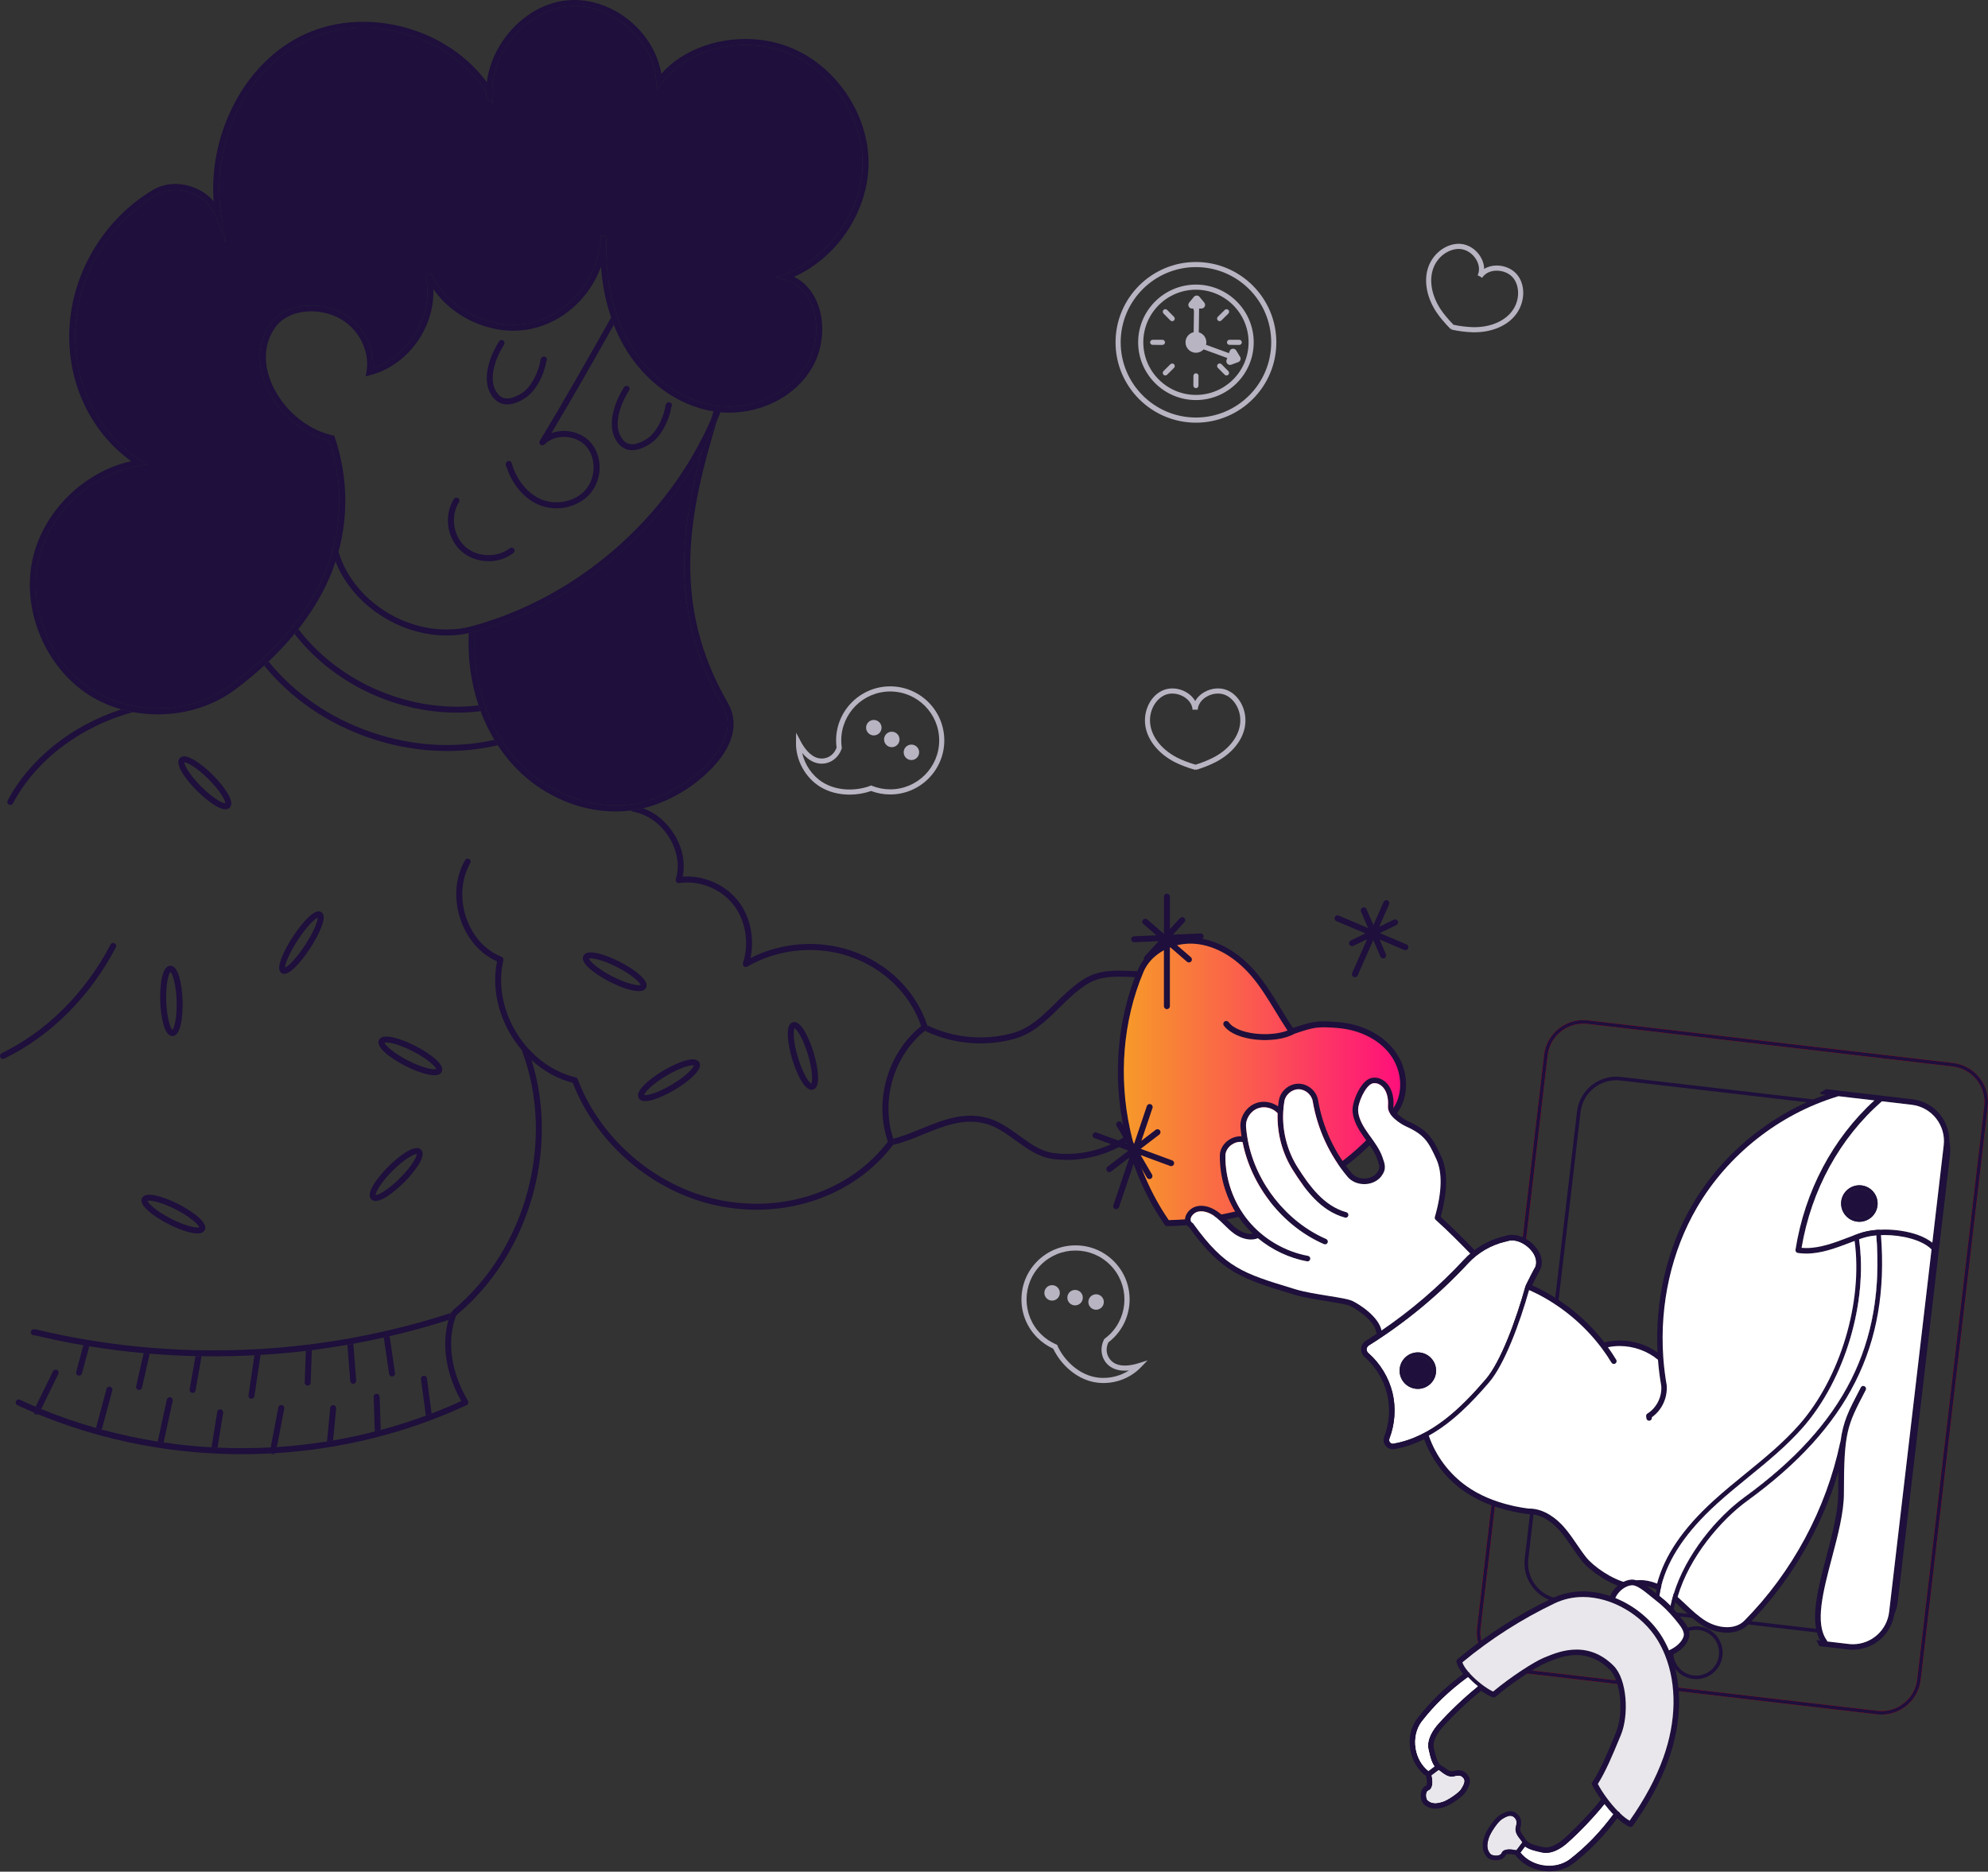 <svg width="700" height="659" viewBox="0 0 700 659" fill="none" xmlns="http://www.w3.org/2000/svg">
<rect x="0" y="0" width="700" height="659" fill="#333333" stroke="none"/>
<g clip-path="url(#clip0_133_4603)">
<path d="M117.336 193.099C117.235 193.504 117.118 193.9 117.009 194.304C116.994 194.273 116.978 194.227 116.978 194.196C116.861 193.776 117.017 193.348 117.344 193.099H117.336Z" fill="#1E0F3C"/>
<path d="M207.911 155.725C212.222 160.53 212.199 168.6 207.873 173.701C205.001 177.083 200.48 178.964 195.905 178.964C193.952 178.964 191.998 178.622 190.154 177.915C184.801 175.839 180.311 170.653 178.327 164.277C178.116 164.044 178.015 163.718 178.07 163.383L178.101 163.274L178.124 163.142C178.225 162.668 178.638 162.326 179.12 162.302C179.603 162.271 180.038 162.606 180.171 163.072C181.867 169.113 185.991 174.05 190.917 175.955C196.278 178.023 202.745 176.507 206.277 172.34C209.896 168.079 209.935 161.113 206.363 157.117C204.542 155.095 201.803 153.898 198.823 153.82C196.068 153.766 193.461 154.722 191.718 156.479C191.345 156.86 190.746 156.899 190.325 156.572C189.905 156.246 189.804 155.655 190.076 155.204C198.729 140.945 207.102 126.118 215.203 111.765C215.491 112.636 215.81 113.507 216.144 114.354C209.032 126.965 201.702 139.911 194.146 152.506C195.609 151.962 197.22 151.69 198.877 151.729C202.433 151.822 205.725 153.276 207.919 155.725H207.911Z" fill="#1E0F3C"/>
<path d="M217.397 111.734C217.342 111.571 217.288 111.415 217.226 111.252C217.327 111.4 217.381 111.563 217.397 111.734Z" fill="#1E0F3C"/>
<path d="M172.024 197.593C168.507 197.593 164.989 196.373 162.336 193.978C157.325 189.437 156.227 181.406 159.83 175.691C160.141 175.201 160.787 175.054 161.278 175.365C161.768 175.676 161.916 176.321 161.604 176.811C158.577 181.608 159.535 188.621 163.744 192.431C167.954 196.24 175.027 196.513 179.509 193.037C179.969 192.68 180.63 192.765 180.98 193.224C181.338 193.683 181.252 194.343 180.793 194.693C178.28 196.645 175.152 197.609 172.024 197.609V197.593Z" fill="#1E0F3C"/>
<path d="M222.626 158.516C220.268 158.516 218.65 157.319 217.584 155.989C213.327 150.663 216.082 142.08 219.739 136.334C220.05 135.844 220.696 135.704 221.187 136.015C221.677 136.326 221.817 136.972 221.506 137.462C218.222 142.616 215.654 150.22 219.218 154.675C219.918 155.554 222.066 158.236 227.894 154.434C231.225 152.265 233.831 146.698 234.329 142.787C234.353 142.601 234.423 142.422 234.539 142.274L234.718 142.041C235.069 141.582 235.73 141.497 236.189 141.847C236.648 142.196 236.734 142.857 236.384 143.316L236.368 143.332C235.714 147.771 232.843 153.703 229.038 156.184C226.447 157.871 224.33 158.508 222.611 158.508L222.626 158.516Z" fill="#1E0F3C"/>
<path d="M178.607 142.399C176.249 142.399 174.63 141.201 173.564 139.872C169.308 134.546 172.062 125.962 175.72 120.217C176.031 119.727 176.685 119.587 177.167 119.898C177.657 120.209 177.797 120.854 177.486 121.344C174.202 126.499 171.634 134.103 175.198 138.566C175.899 139.444 178.046 142.127 183.875 138.325C187.213 136.155 189.812 130.589 190.31 126.678C190.333 126.491 190.403 126.312 190.52 126.165L190.707 125.924C191.065 125.465 191.718 125.379 192.177 125.737C192.636 126.095 192.722 126.748 192.364 127.206L192.349 127.222C191.695 131.661 188.824 137.594 185.018 140.074C182.427 141.761 180.311 142.399 178.591 142.399H178.607Z" fill="#1E0F3C"/>
<path d="M305.825 57.574C305.911 39.932 293.974 22.617 277.454 16.397C261.736 10.481 242.726 14.726 232.859 26.007C231.723 19.15 227.918 12.58 222.167 7.674C215.701 2.161 207.546 -0.591 199.803 0.109C185.571 1.392 173.191 14.508 171.425 28.962C164.958 20.184 155.426 13.567 144.197 10.139C131.654 6.305 118.659 6.951 107.57 11.942C96.669 16.856 87.432 26.209 81.58 38.292C76.616 48.539 74.414 59.929 75.223 70.861C73.309 68.614 70.71 66.857 67.667 65.8C62.866 64.128 57.855 64.517 53.894 66.857C37.273 76.708 26.021 94.793 24.55 114.059C23.064 133.426 31.312 151.698 46.198 162.373C29.328 166.105 14.909 180.434 11.377 197.352C7.673 215.11 16.108 235.053 31.429 244.772C34.923 246.988 38.744 248.651 42.736 249.771C44.097 250.16 45.475 250.486 46.875 250.735C49.723 251.264 52.626 251.528 55.536 251.528C65.325 251.528 75.13 248.566 82.895 242.727C86.514 240.006 89.883 237.222 93.004 234.361C93.525 233.895 94.038 233.42 94.544 232.938C97.906 229.758 100.964 226.501 103.703 223.173C104.162 222.621 104.621 222.061 105.049 221.493C109.228 216.206 112.613 210.756 115.219 205.143C116.348 202.709 117.328 200.229 118.153 197.718C124.223 213.096 140.742 223.748 157.231 223.748C159.854 223.748 162.476 223.484 165.052 222.909C165.643 222.792 166.227 222.644 166.818 222.481C166.935 222.45 167.059 222.411 167.184 222.38C200.776 213.104 230.244 189.453 247.114 158.975C249.06 155.476 250.826 151.9 252.413 148.238C252.413 148.238 252.413 148.232 252.413 148.222C252.857 147.204 253.285 146.185 253.69 145.151C266.957 146.317 280.053 139.95 286.146 129.111C289.998 122.246 290.605 113.32 287.663 106.354C285.936 102.249 283.119 99.17 279.586 97.467C294.853 90.656 305.739 74.313 305.817 57.581L305.825 57.574ZM250.429 147.507C235.146 182.611 203.219 210.375 166.265 220.467C166.242 220.467 166.234 220.467 166.211 220.483C166.032 220.529 165.853 220.576 165.674 220.615C165.674 220.615 165.659 220.615 165.651 220.615C146.656 225.42 124.829 213.05 119.188 194.297C122.767 181.157 122.355 167.193 117.873 153.983L117.678 153.424L117.103 153.291C107.679 151.215 98.902 143.495 95.26 134.072C92.599 127.206 93.175 120.559 96.871 115.334C101.532 108.741 111.897 108.321 118.822 111.703C126.043 115.225 130.432 123.467 129.031 130.876L128.728 132.486L130.323 132.089C137.498 130.277 143.995 125.317 148.135 118.475C151.271 113.312 152.804 107.466 152.601 101.837C160.11 112.551 174.296 118.522 187.174 115.762C198.465 113.336 207.725 104.674 211.616 93.898C212.09 100.243 213.281 106.245 215.179 111.765C215.467 112.636 215.786 113.507 216.121 114.354C217.133 116.943 218.308 119.4 219.638 121.725C226.743 134.165 238.539 142.811 251.192 144.832C251.215 144.832 251.223 144.832 251.246 144.832L250.406 147.491L250.429 147.507ZM276.349 96.511L273.237 97.646L276.435 98.509C280.551 99.613 283.866 102.684 285.741 107.155C288.426 113.546 287.873 121.764 284.325 128.077C278.372 138.674 264.591 144.856 251.542 142.756C239.512 140.836 228.276 132.579 221.475 120.683C219.879 117.892 218.525 114.906 217.397 111.742C217.343 111.579 217.288 111.423 217.226 111.26C214.495 103.376 213.242 94.45 213.53 84.91C213.561 84.312 213.592 83.705 213.6 83.099L211.499 83.029C211.468 83.604 211.452 84.172 211.429 84.747C210.472 98.353 199.912 110.887 186.731 113.717C172.989 116.671 157.62 108.982 151.769 96.2L149.8 96.9C151.481 103.532 150.22 111.011 146.345 117.402C142.781 123.288 137.365 127.673 131.311 129.632C131.996 121.787 127.25 113.499 119.733 109.829C112.029 106.066 100.435 106.649 95.143 114.144C91.027 119.96 90.373 127.307 93.291 134.841C97.104 144.692 106.201 152.817 116.06 155.22C120.168 167.644 120.565 180.745 117.328 193.115C117.227 193.519 117.11 193.916 117.001 194.32C116.052 197.702 114.823 201.03 113.313 204.272C110.792 209.714 107.493 215.017 103.454 220.156C103.143 220.56 102.816 220.965 102.481 221.361C96.879 228.25 89.914 234.835 81.635 241.063C67.807 251.458 47.163 252.282 32.55 243.007C17.928 233.739 9.89 214.729 13.431 197.795C16.964 180.861 31.943 166.641 49.046 163.99L51.778 163.562L49.459 162.069C33.896 152.063 25.165 133.73 26.651 114.238C28.068 95.64 38.923 78.185 54.976 68.676C56.983 67.487 59.318 66.888 61.753 66.888C63.473 66.888 65.247 67.191 66.983 67.798C71.2 69.267 74.421 72.23 75.853 75.946L79.448 85.346L77.869 75.402C75.97 63.459 77.962 50.615 83.479 39.225C89.113 27.586 97.984 18.59 108.442 13.878C119.063 9.089 131.553 8.49 143.59 12.168C155.278 15.736 165.052 22.89 171.214 32.359C171.214 32.639 171.214 32.919 171.214 33.199C171.02 33.782 171.02 34.42 171.666 34.917L173.494 36.332L173.362 34.023C173.347 33.876 173.339 33.736 173.331 33.596C173.385 33.495 173.456 33.37 173.557 33.215L173.891 32.663L173.557 32.118C173.479 31.994 173.401 31.87 173.315 31.745C173.712 17.245 185.882 3.491 199.998 2.216C207.172 1.555 214.767 4.136 220.805 9.291C226.844 14.438 230.587 21.521 231.069 28.713L231.264 31.598L232.96 29.257C241.722 17.221 260.942 12.44 276.715 18.38C292.449 24.297 303.81 40.788 303.724 57.581C303.646 74.375 292.138 90.757 276.349 96.526V96.511Z" fill="#1E0F3C"/>
<path d="M276.349 96.511L273.237 97.646L276.435 98.509C280.551 99.613 283.866 102.684 285.741 107.155C288.426 113.546 287.873 121.764 284.325 128.077C278.372 138.674 264.591 144.855 251.542 142.756C239.512 140.836 228.276 132.579 221.475 120.683C219.879 117.892 218.525 114.906 217.397 111.742C217.382 111.571 217.327 111.408 217.226 111.26C214.495 103.376 213.242 94.45 213.53 84.91C213.561 84.312 213.592 83.705 213.6 83.099L211.499 83.029C211.468 83.604 211.452 84.172 211.429 84.747C210.472 98.353 199.912 110.887 186.731 113.717C172.989 116.671 157.62 108.982 151.769 96.2L149.8 96.899C151.481 103.531 150.22 111.011 146.345 117.402C142.781 123.288 137.365 127.673 131.311 129.632C131.996 121.787 127.249 113.499 119.733 109.829C112.029 106.066 100.435 106.649 95.143 114.144C91.027 119.96 90.373 127.307 93.291 134.841C97.104 144.692 106.201 152.817 116.06 155.219C120.168 167.644 120.565 180.745 117.328 193.115C117.009 193.364 116.846 193.791 116.962 194.211C116.962 194.242 116.986 194.289 116.994 194.32C116.044 197.702 114.815 201.03 113.305 204.272C110.784 209.714 107.485 215.017 103.446 220.156C103.252 220.156 103.057 220.226 102.886 220.35C102.559 220.592 102.411 220.988 102.474 221.361C96.871 228.25 89.906 234.835 81.627 241.063C67.799 251.458 47.156 252.282 32.542 243.007C17.921 233.739 9.883 214.729 13.423 197.795C16.956 180.861 31.935 166.641 49.039 163.99L51.77 163.562L49.451 162.069C33.888 152.063 25.157 133.729 26.644 114.238C28.06 95.64 38.915 78.185 54.968 68.676C56.976 67.487 59.31 66.888 61.746 66.888C63.465 66.888 65.24 67.191 66.975 67.798C71.192 69.267 74.414 72.229 75.846 75.946L79.441 85.346L77.861 75.402C75.962 63.459 77.954 50.615 83.471 39.225C89.105 27.585 97.976 18.59 108.434 13.878C119.056 9.089 131.545 8.49 143.583 12.168C155.27 15.736 165.044 22.889 171.207 32.359C171.207 32.639 171.207 32.919 171.207 33.199C171.012 33.782 171.012 34.42 171.658 34.917L173.487 36.332L173.354 34.023C173.339 33.876 173.331 33.736 173.323 33.596C173.378 33.495 173.448 33.37 173.549 33.215L173.883 32.663L173.549 32.118C173.471 31.994 173.393 31.869 173.308 31.745C173.705 17.245 185.875 3.491 199.99 2.216C207.165 1.555 214.759 4.136 220.798 9.291C226.836 14.438 230.579 21.521 231.061 28.713L231.256 31.597L232.952 29.257C241.714 17.221 260.934 12.44 276.707 18.38C292.441 24.297 303.802 40.787 303.716 57.581C303.638 74.375 292.13 90.757 276.341 96.526L276.349 96.511Z" fill="#1E0F3C"/>
<path d="M166.211 220.475C166.032 220.522 165.853 220.568 165.674 220.607C165.829 220.514 166.016 220.467 166.211 220.475Z" fill="#1E0F3C"/>
<path d="M254.826 260.975C251.324 268.991 239.146 279.549 225.583 282.636C210.441 286.08 192.769 279.907 181.603 267.265C171.479 255.805 166.242 239.477 167.176 222.364C200.768 213.089 230.236 189.437 247.107 158.959C239.263 187.882 236.181 216.922 254.499 248.62C256.662 252.368 256.771 256.52 254.826 260.967V260.975Z" fill="#1E0F3C"/>
<path d="M256.755 261.815C252.997 270.406 240.679 281.198 226.446 284.58C226.314 284.611 226.182 284.65 226.05 284.681C224.781 284.969 223.513 285.202 222.229 285.357C220.408 285.598 218.587 285.715 216.751 285.715C203.32 285.715 189.633 279.526 180.038 268.657C178.303 266.69 176.708 264.598 175.268 262.382C174.856 261.768 174.467 261.138 174.085 260.501C172.179 257.336 170.553 253.946 169.23 250.385C168.981 249.725 168.74 249.04 168.514 248.364C165.853 240.449 164.647 231.78 165.051 222.901C165.643 222.784 166.226 222.637 166.818 222.473C166.934 222.442 167.059 222.403 167.183 222.372C166.249 239.485 171.486 255.812 181.61 267.273C192.769 279.907 210.448 286.088 225.591 282.644C239.154 279.557 251.331 268.999 254.833 260.983C256.778 256.528 256.662 252.384 254.506 248.636C236.189 216.937 239.27 187.898 247.114 158.975C249.059 155.476 250.826 151.9 252.413 148.238C242.585 180.496 236.025 212.459 256.319 247.586C258.794 251.878 258.949 256.8 256.755 261.822V261.815Z" fill="#1E0F3C"/>
<path d="M103.462 220.148C103.15 220.553 102.824 220.957 102.489 221.354C102.427 220.973 102.575 220.584 102.901 220.343C103.073 220.218 103.267 220.156 103.462 220.148Z" fill="#1E0F3C"/>
<path d="M169.23 250.393C166.452 250.751 163.658 250.914 160.857 250.914C139.022 250.914 117.056 240.433 103.71 223.173C104.17 222.621 104.629 222.061 105.057 221.493C119.538 240.519 144.765 251.209 168.514 248.372C168.74 249.048 168.973 249.724 169.23 250.393Z" fill="#1E0F3C"/>
<path d="M175.269 262.382C169.425 263.75 163.425 264.427 157.387 264.427C148.236 264.427 138.976 262.872 129.973 259.762C115.18 254.669 102.419 245.899 93.019 234.353C93.54 233.887 94.054 233.412 94.56 232.93C103.726 244.22 116.192 252.795 130.658 257.779C145.014 262.716 160.009 263.657 174.101 260.5C174.483 261.138 174.872 261.768 175.284 262.382H175.269Z" fill="#1E0F3C"/>
<path d="M46.875 250.735C28.363 255.703 12.559 267.7 4.568 282.854C4.389 283.211 4.015 283.413 3.642 283.413C3.47 283.413 3.307 283.374 3.151 283.289C2.63 283.025 2.435 282.387 2.708 281.874C10.435 267.21 25.227 255.408 42.728 249.771C44.089 250.16 45.467 250.486 46.867 250.735H46.875Z" fill="#1E0F3C"/>
<path d="M406.485 343.833C403.801 344.198 400.937 344.082 398.175 343.973C392.984 343.771 387.623 343.553 382.939 346.414C379.274 348.653 376.114 351.763 373.056 354.772C368.527 359.243 363.827 363.861 357.416 365.688C353.463 366.816 349.362 367.375 345.245 367.375C338.499 367.375 331.737 365.875 325.652 362.928C325.807 362.796 325.963 362.671 326.127 362.547C326.344 362.376 326.477 362.135 326.508 361.878C326.508 361.878 326.508 361.863 326.508 361.855C326.593 361.645 326.609 361.404 326.531 361.163C326.508 361.109 326.5 361.062 326.477 361C335.814 365.54 346.833 366.512 356.824 363.674C362.73 361.987 367.018 357.765 371.578 353.279C374.721 350.185 377.966 346.982 381.841 344.618C387.063 341.43 392.751 341.656 398.252 341.881C401.054 341.982 403.692 342.099 406.189 341.757C406.765 341.679 407.294 342.076 407.372 342.651C407.45 343.226 407.053 343.755 406.477 343.833H406.485Z" fill="#1E0F3C"/>
<path d="M397.241 401.935C390.915 406.126 383.242 408.388 375.64 408.388C374.013 408.388 372.403 408.287 370.807 408.077C365.711 407.416 361.602 404.439 357.633 401.554C354.42 399.214 351.089 396.804 347.3 395.715C339.542 393.491 332.196 396.493 325.092 399.4C321.637 400.816 318.073 402.269 314.548 403.07C314.711 402.853 314.789 402.612 314.836 402.487C314.914 402.254 314.914 402.013 314.836 401.78C314.735 401.492 314.626 401.196 314.532 400.917C317.73 400.139 320.929 398.841 324.306 397.457C331.737 394.417 339.425 391.276 347.891 393.694C352.031 394.883 355.509 397.41 358.878 399.851C362.808 402.713 366.512 405.411 371.08 405.994C379.717 407.113 388.829 404.991 396.081 400.178C396.572 399.859 397.217 399.991 397.537 400.473C397.856 400.955 397.723 401.609 397.249 401.927L397.241 401.935Z" fill="#1E0F3C"/>
<path d="M158.694 462.269C158.383 463.085 158.11 463.925 157.869 464.772C151.061 466.949 144.151 468.854 137.178 470.472C136.501 470.635 135.825 470.783 135.14 470.938C131.584 471.739 128.004 472.47 124.409 473.123C123.717 473.247 123.024 473.364 122.332 473.488C118.169 474.219 113.99 474.849 109.788 475.385C109.088 475.479 108.387 475.556 107.679 475.642C102.396 476.272 97.073 476.746 91.743 477.057C91.027 477.096 90.319 477.142 89.603 477.174C88.498 477.228 87.385 477.282 86.28 477.329C82.623 477.477 78.966 477.547 75.316 477.547C73.869 477.547 72.422 477.531 70.982 477.516C70.266 477.5 69.566 477.485 68.858 477.477C63.457 477.352 58.081 477.065 52.719 476.614C52.011 476.559 51.311 476.505 50.61 476.435C44.191 475.852 37.794 475.043 31.445 474.009C30.752 473.892 30.06 473.776 29.367 473.651C23.648 472.672 17.959 471.506 12.326 470.161L11.835 470.129C11.26 470.098 10.824 469.601 10.855 469.018C10.894 468.434 11.376 467.999 11.968 468.038L12.551 468.069C12.614 468.069 12.676 468.085 12.73 468.1C36.635 473.83 61.356 476.233 86.21 475.245C102.886 474.584 119.359 472.4 135.443 468.73C135.684 468.683 135.887 468.629 136.112 468.567H136.144C143.746 466.817 151.255 464.734 158.647 462.323C158.679 462.292 158.686 462.284 158.71 462.269H158.694Z" fill="#1E0F3C"/>
<path d="M326.531 361.855C326.531 361.855 326.531 361.871 326.531 361.878C326.5 362.135 326.36 362.376 326.15 362.547C325.986 362.671 325.831 362.796 325.675 362.928C314.657 371.776 310.05 387.528 314.532 400.924C314.626 401.212 314.727 401.507 314.836 401.787C314.921 402.021 314.921 402.262 314.836 402.495C314.797 402.611 314.711 402.86 314.548 403.078C314.462 403.187 314.361 403.303 314.229 403.389C303.187 417.78 285.36 425.936 266.381 425.936C261.712 425.936 256.981 425.447 252.258 424.428C229.769 419.592 209.981 402.681 201.671 381.254C196.216 379.846 191.267 377.008 187.119 373.23C185.898 372.11 184.738 370.913 183.672 369.646C176.443 361.116 172.763 349.446 175.019 338.483C169.261 335.98 164.654 330.786 162.273 324.084C159.674 316.729 160.219 308.993 163.767 302.866C164.063 302.361 164.701 302.198 165.199 302.485C165.705 302.773 165.876 303.418 165.58 303.916C162.382 309.428 161.884 316.706 164.242 323.377C166.522 329.822 171.027 334.736 176.591 336.866C177.089 337.053 177.362 337.582 177.245 338.087C173.128 355.518 185.244 375.174 202.682 379.341C203.017 379.426 203.297 379.66 203.414 379.994C211.359 401.018 230.695 417.648 252.678 422.375C275.866 427.367 299.397 419.359 312.641 401.966C307.677 387.676 312.54 370.75 324.352 361.272C320.485 349.967 311.085 340.824 299.109 336.75C287.328 332.746 273.882 334.091 263.128 340.334C262.755 340.559 262.28 340.52 261.945 340.248C261.603 339.968 261.471 339.525 261.603 339.105C263.891 332.069 262.56 323.975 258.218 318.494C253.752 312.842 246.25 309.879 239.115 310.929C238.765 310.983 238.399 310.851 238.173 310.579C237.932 310.307 237.862 309.926 237.963 309.584C239.379 304.981 238.555 299.655 235.691 294.967C232.687 290.045 228.019 286.702 222.875 285.785C222.587 285.738 222.354 285.575 222.214 285.349C223.49 285.186 224.766 284.961 226.034 284.673C226.167 284.642 226.299 284.611 226.431 284.572C230.874 286.197 234.788 289.462 237.481 293.871C240.344 298.567 241.371 303.877 240.36 308.682C247.737 308.13 255.253 311.364 259.868 317.18C264.14 322.584 265.758 330.265 264.249 337.333C275.127 331.805 288.223 330.817 299.794 334.751C312.525 339.074 322.493 348.879 326.484 360.984C326.508 361.039 326.516 361.085 326.539 361.147C326.617 361.389 326.601 361.63 326.516 361.839L326.531 361.855Z" fill="#1E0F3C"/>
<path d="M1.05 372.826C0.661 372.826 0.288 372.608 0.109 372.235C-0.148 371.714 0.07 371.084 0.591 370.835C16.473 363.107 30.091 349.516 38.93 332.567C39.195 332.054 39.833 331.852 40.346 332.124C40.86 332.388 41.062 333.026 40.79 333.539C31.748 350.885 17.796 364.802 1.509 372.725C1.362 372.795 1.206 372.833 1.05 372.833V372.826Z" fill="#1E0F3C"/>
<path d="M100.084 342.892C99.75 342.892 99.431 342.806 99.135 342.612C97.688 341.671 98.403 339.23 99.065 337.473C99.89 335.272 101.314 332.582 103.072 329.884C104.831 327.194 106.722 324.807 108.403 323.159C109.749 321.845 111.694 320.212 113.141 321.153C114.589 322.094 113.873 324.535 113.212 326.292C112.387 328.493 110.963 331.183 109.204 333.881C107.446 336.571 105.555 338.958 103.874 340.606C102.808 341.648 101.36 342.892 100.084 342.892ZM111.896 323.066C110.838 323.548 108.084 326.044 104.823 331.027C101.571 336.011 100.388 339.541 100.38 340.699C101.438 340.217 104.193 337.722 107.446 332.738C110.698 327.754 111.881 324.224 111.889 323.066H111.896Z" fill="#1E0F3C"/>
<path d="M79.386 284.945C75.993 284.945 70.103 279.176 69.34 278.414C68.445 277.52 60.664 269.59 63.372 266.884C64.329 265.928 65.986 266.169 68.437 267.623C70.406 268.797 72.709 270.647 74.904 272.847C77.106 275.048 78.958 277.341 80.133 279.308C81.588 281.757 81.837 283.413 80.88 284.37C80.483 284.766 79.969 284.937 79.386 284.937V284.945ZM64.889 268.4C64.858 269.364 66.671 272.777 70.819 276.921C74.966 281.065 78.32 282.846 79.323 282.846H79.355C79.386 281.882 77.573 278.469 73.425 274.325C69.309 270.212 65.924 268.4 64.92 268.4H64.889Z" fill="#1E0F3C"/>
<path d="M60.702 364.778C59.38 364.778 58.36 363.464 57.574 360.774C56.936 358.574 56.524 355.651 56.423 352.541C56.384 351.273 56.119 340.171 59.94 340.046C61.317 340.015 62.337 341.314 63.13 344.05C63.768 346.251 64.181 349.174 64.282 352.284C64.321 353.551 64.585 364.654 60.765 364.778C60.741 364.778 60.718 364.778 60.695 364.778H60.702ZM60.018 342.2C59.333 342.884 58.329 346.608 58.524 352.478C58.718 358.341 59.971 361.995 60.702 362.633C61.387 361.948 62.391 358.224 62.197 352.354C62.002 346.492 60.749 342.837 60.018 342.2Z" fill="#1E0F3C"/>
<path d="M132.245 422.85C131.661 422.85 131.148 422.679 130.751 422.282C128.043 419.576 135.825 411.646 136.719 410.752C138.922 408.551 141.217 406.701 143.186 405.527C145.645 404.073 147.294 403.832 148.251 404.781C150.959 407.486 143.178 415.417 142.283 416.311C141.521 417.073 135.63 422.85 132.237 422.85H132.245ZM132.276 420.758C132.276 420.758 132.292 420.758 132.307 420.758C133.311 420.758 136.696 418.939 140.812 414.834C144.929 410.728 146.781 407.276 146.742 406.312C146.734 406.312 146.726 406.312 146.711 406.312C145.707 406.312 142.322 408.132 138.206 412.237C134.089 416.342 132.237 419.794 132.276 420.758Z" fill="#1E0F3C"/>
<path d="M69.472 434.295C65.885 434.295 60.104 431.41 59.263 430.975C56.493 429.56 54.019 427.942 52.299 426.426C50.159 424.545 49.42 423.036 50.035 421.839C50.649 420.634 52.307 420.354 55.085 420.991C57.318 421.497 60.08 422.562 62.85 423.977C63.979 424.552 73.822 429.715 72.079 433.113C71.643 433.968 70.678 434.295 69.472 434.295ZM51.949 422.819C52.213 423.752 54.983 426.434 60.212 429.109C65.442 431.783 69.239 432.46 70.157 432.125C69.893 431.192 67.115 428.51 61.886 425.835C56.656 423.161 52.851 422.484 51.941 422.819H51.949Z" fill="#1E0F3C"/>
<path d="M152.943 378.587C152.243 378.587 151.418 378.478 150.453 378.26C148.22 377.755 145.458 376.69 142.687 375.275C141.559 374.699 131.716 369.545 133.459 366.139C134.073 364.934 135.731 364.654 138.509 365.292C140.742 365.797 143.505 366.862 146.275 368.277C149.045 369.692 151.519 371.309 153.239 372.826C155.379 374.715 156.118 376.216 155.503 377.413C155.099 378.198 154.258 378.587 152.943 378.587ZM135.381 367.111C135.645 368.044 138.423 370.726 143.652 373.401C148.881 376.076 152.687 376.752 153.597 376.418C153.332 375.485 150.562 372.802 145.333 370.128C140.104 367.453 136.299 366.769 135.389 367.103L135.381 367.111Z" fill="#1E0F3C"/>
<path d="M224.921 348.972C224.221 348.972 223.396 348.863 222.431 348.645C220.198 348.14 217.436 347.075 214.665 345.66C213.537 345.084 203.694 339.93 205.437 336.524C206.051 335.319 207.709 335.039 210.487 335.677C212.72 336.182 215.483 337.247 218.253 338.662C221.023 340.077 223.497 341.695 225.217 343.211C227.357 345.1 228.096 346.601 227.481 347.798C227.077 348.583 226.236 348.972 224.921 348.972ZM207.359 337.504C207.623 338.437 210.401 341.119 215.63 343.794C220.859 346.468 224.665 347.145 225.575 346.81C225.31 345.877 222.532 343.195 217.311 340.521C212.082 337.846 208.277 337.169 207.367 337.504H207.359Z" fill="#1E0F3C"/>
<path d="M285.749 383.703C282.309 383.703 279.29 374.07 278.948 372.911C278.053 369.933 277.5 367.033 277.399 364.747C277.275 361.902 277.843 360.323 279.142 359.935C282.792 358.838 286.122 369.428 286.488 370.641C287.383 373.619 287.935 376.519 288.036 378.805C288.161 381.65 287.593 383.229 286.293 383.617C286.114 383.672 285.935 383.695 285.756 383.695L285.749 383.703ZM279.757 361.995C279.267 362.827 279.251 366.691 280.947 372.312C282.644 377.934 284.791 381.137 285.663 381.565C286.153 380.733 286.169 376.869 284.472 371.247C282.776 365.626 280.628 362.423 279.757 361.995Z" fill="#1E0F3C"/>
<path d="M227.217 387.683C226.19 387.683 225.365 387.396 224.922 386.657C224.229 385.499 224.875 383.951 226.89 381.938C228.509 380.321 230.882 378.548 233.559 376.962C234.648 376.316 244.258 370.734 246.211 374.023C248.165 377.312 238.664 383.073 237.574 383.718C236.726 384.216 230.765 387.683 227.209 387.683H227.217ZM226.781 385.553C227.707 385.825 231.466 384.908 236.516 381.914C241.566 378.921 244.165 376.06 244.375 375.119C243.441 374.847 239.691 375.764 234.641 378.758C229.59 381.751 226.991 384.605 226.789 385.553H226.781Z" fill="#1E0F3C"/>
<path d="M160.523 463.389C157.254 472.33 158.795 483.168 164.771 493.245C164.919 493.501 164.95 493.812 164.872 494.092C164.779 494.38 164.577 494.613 164.312 494.737C143.116 504.588 120.153 510.233 96.948 511.648C96.443 511.687 95.937 511.71 95.431 511.741C92.015 511.92 88.607 512.013 85.191 512.013C75.612 512.013 66.033 511.298 56.563 509.86C56.314 509.829 56.065 509.79 55.824 509.751C41.296 507.504 27.033 503.57 13.4 497.941C12.886 497.731 12.388 497.521 11.882 497.303C9.952 496.487 8.03 495.639 6.124 494.753C5.603 494.512 5.377 493.89 5.618 493.361C5.859 492.84 6.482 492.607 7.011 492.848C8.847 493.703 10.699 494.527 12.567 495.305C13.213 495.585 13.859 495.857 14.512 496.113C20.831 498.71 27.282 500.934 33.834 502.792C34.503 502.987 35.18 503.173 35.849 503.352C42.339 505.117 48.914 506.524 55.551 507.574C56.244 507.683 56.937 507.791 57.629 507.885C63.232 508.717 68.865 509.284 74.522 509.603C75.223 509.642 75.931 509.681 76.631 509.704C82.872 509.992 89.12 509.961 95.361 509.626C96.085 509.595 96.801 509.549 97.524 509.502C103.438 509.121 109.321 508.46 115.173 507.527C115.888 507.411 116.597 507.294 117.312 507.169C122.254 506.322 127.156 505.272 132.004 504.028C132.696 503.857 133.389 503.671 134.081 503.492C139.451 502.046 144.758 500.359 149.979 498.423C150.648 498.182 151.325 497.933 151.994 497.668C155.511 496.323 158.99 494.869 162.421 493.299C157.029 483.736 155.441 473.55 157.9 464.757C158.142 463.91 158.414 463.07 158.725 462.253C159.192 461.787 159.309 461.616 159.433 461.429C159.488 461.344 159.55 461.266 159.628 461.204C185.493 439.62 195.632 401.197 183.75 369.832C183.719 369.77 183.711 369.7 183.696 369.638C184.77 370.913 185.921 372.103 187.143 373.222C196.979 404.532 186.411 441.51 161.091 462.72C160.958 462.907 160.803 463.101 160.546 463.381L160.523 463.389Z" fill="#1E0F3C"/>
<path d="M158.702 462.261C159.169 461.795 159.285 461.624 159.41 461.437C159.464 461.351 159.526 461.274 159.604 461.212L158.702 462.261Z" fill="#1E0F3C"/>
<path d="M151.963 497.676C151.294 497.941 150.617 498.189 149.948 498.43L148.236 485.571C148.158 484.995 148.562 484.474 149.138 484.397C149.714 484.319 150.243 484.723 150.321 485.298L151.963 497.676Z" fill="#1E0F3C"/>
<path d="M136.097 468.559C135.863 468.613 135.661 468.668 135.428 468.722C135.544 468.637 135.692 468.582 135.848 468.559C135.934 468.543 136.019 468.543 136.097 468.559Z" fill="#1E0F3C"/>
<path d="M138.206 484.645C138.159 484.645 138.104 484.645 138.05 484.645C137.536 484.645 137.093 484.272 137.015 483.751L135.14 470.938C135.824 470.782 136.501 470.627 137.178 470.471L139.085 483.448C139.17 484.023 138.774 484.56 138.198 484.645H138.206Z" fill="#1E0F3C"/>
<path d="M134.05 503.5C133.358 503.678 132.665 503.865 131.972 504.036L131.576 491.822C131.552 491.246 132.011 490.756 132.587 490.749H132.618C133.186 490.749 133.645 491.2 133.669 491.759L134.05 503.5Z" fill="#1E0F3C"/>
<path d="M125.413 486.099C125.452 486.675 125.024 487.172 124.448 487.227H124.362C123.818 487.227 123.359 486.807 123.32 486.263L122.332 473.496C123.024 473.379 123.717 473.255 124.409 473.131L125.413 486.099Z" fill="#1E0F3C"/>
<path d="M118.363 495.888L117.281 507.177C116.566 507.302 115.857 507.418 115.142 507.535L116.278 495.686C116.332 495.11 116.861 494.691 117.422 494.745C117.997 494.799 118.418 495.32 118.363 495.888Z" fill="#1E0F3C"/>
<path d="M109.788 475.385L109.391 486.846C109.368 487.413 108.901 487.856 108.34 487.856H108.309C107.726 487.833 107.274 487.343 107.298 486.776L107.687 475.642C108.395 475.556 109.095 475.471 109.796 475.385H109.788Z" fill="#1E0F3C"/>
<path d="M96.948 511.648C96.754 511.889 96.466 512.029 96.155 512.029C96.085 512.029 96.022 512.029 95.953 512.013C95.75 511.974 95.571 511.881 95.431 511.741C95.937 511.71 96.443 511.687 96.948 511.648Z" fill="#1E0F3C"/>
<path d="M100.077 495.958L97.486 509.517C96.762 509.564 96.046 509.611 95.322 509.642L98.007 495.569C98.116 494.994 98.668 494.628 99.236 494.729C99.804 494.838 100.178 495.39 100.069 495.958H100.077Z" fill="#1E0F3C"/>
<path d="M91.743 477.057L89.579 491.588C89.502 492.109 89.058 492.482 88.545 492.482C88.498 492.482 88.443 492.482 88.389 492.482C87.813 492.397 87.416 491.86 87.502 491.285L89.603 477.181C90.319 477.15 91.027 477.104 91.743 477.065V477.057Z" fill="#1E0F3C"/>
<path d="M78.569 497.435L76.6 509.712C75.9 509.681 75.192 509.65 74.491 509.611L76.491 497.101C76.584 496.525 77.121 496.144 77.689 496.238C78.265 496.331 78.654 496.868 78.561 497.443L78.569 497.435Z" fill="#1E0F3C"/>
<path d="M70.974 477.516L68.842 489.575C68.749 490.088 68.313 490.438 67.815 490.438C67.753 490.438 67.69 490.438 67.636 490.422C67.06 490.321 66.679 489.777 66.78 489.209L68.85 477.469C69.558 477.485 70.266 477.5 70.974 477.508V477.516Z" fill="#1E0F3C"/>
<path d="M56.555 509.852C56.485 509.875 56.407 509.883 56.33 509.883C56.252 509.883 56.182 509.883 56.104 509.86C56.003 509.836 55.901 509.797 55.808 509.743C56.049 509.782 56.298 509.828 56.547 509.852H56.555Z" fill="#1E0F3C"/>
<path d="M60.804 493.229L57.605 507.892C56.913 507.791 56.22 507.69 55.528 507.581L58.749 492.786C58.874 492.218 59.434 491.86 60.002 491.993C60.57 492.109 60.928 492.669 60.796 493.237L60.804 493.229Z" fill="#1E0F3C"/>
<path d="M52.711 476.606L49.995 488.564C49.894 489.054 49.459 489.38 48.976 489.38C48.898 489.38 48.82 489.38 48.743 489.357C48.175 489.225 47.817 488.665 47.949 488.097L50.595 476.419C51.303 476.489 52.003 476.544 52.703 476.598L52.711 476.606Z" fill="#1E0F3C"/>
<path d="M39.537 489.551L35.825 503.352C35.156 503.173 34.479 502.986 33.81 502.792L37.514 489.007C37.662 488.447 38.238 488.113 38.79 488.268C39.35 488.416 39.685 488.991 39.529 489.551H39.537Z" fill="#1E0F3C"/>
<path d="M31.437 474.001L28.846 483.572C28.721 484.039 28.293 484.35 27.834 484.35C27.741 484.35 27.655 484.334 27.562 484.319C27.002 484.163 26.675 483.596 26.823 483.036L29.359 473.651C30.052 473.776 30.744 473.892 31.437 474.009V474.001Z" fill="#1E0F3C"/>
<path d="M13.384 497.933C13.228 498.026 13.057 498.073 12.87 498.073C12.715 498.073 12.559 498.042 12.411 497.972C12.131 497.832 11.937 497.591 11.867 497.303C12.373 497.521 12.87 497.731 13.384 497.941V497.933Z" fill="#1E0F3C"/>
<path d="M20.55 483.743L14.489 496.121C13.835 495.865 13.189 495.592 12.543 495.313L18.66 482.826C18.909 482.305 19.539 482.095 20.068 482.344C20.589 482.593 20.799 483.222 20.55 483.751V483.743Z" fill="#1E0F3C"/>
<path d="M490.991 369.832C486.673 364.18 479.436 360.549 471.141 359.873C463.819 359.282 462.247 359.569 455.267 361.949C453.711 359.616 452.256 357.229 450.847 354.928C448.085 350.395 445.47 346.111 442.124 342.208C436.14 335.242 428.748 330.996 421.317 330.266C414.181 329.566 407.186 332.45 403.108 337.426C402.579 338.072 402.097 338.748 401.677 339.463C401.295 340.093 400.968 340.738 400.68 341.423C393.249 359.111 391.763 379.193 395.84 398.017C395.988 398.709 396.152 399.408 396.315 400.1C398.976 411.242 403.606 421.886 410.127 431.255C410.322 431.542 410.648 431.706 410.991 431.706H411.014C427.2 431.426 443.19 427.647 457.267 420.774C471.608 413.777 483.693 403.677 492.19 391.587C496.47 385.491 495.964 376.348 490.991 369.84V369.832ZM490.47 390.382C482.175 402.192 470.379 412.043 456.349 418.892C442.708 425.548 427.231 429.241 411.543 429.591C405.233 420.385 400.766 409.959 398.229 399.051C398.12 398.576 398.004 398.102 397.91 397.62C393.903 379.201 395.35 359.538 402.626 342.239C402.976 341.415 403.404 340.622 403.902 339.875C404.291 339.292 404.727 338.732 405.201 338.212C408.501 334.526 413.699 332.256 419.185 332.256C419.831 332.256 420.469 332.287 421.122 332.349C428.017 333.033 434.911 337.014 440.545 343.569C443.782 347.339 446.35 351.553 449.073 356.016C450.435 358.255 451.835 360.557 453.353 362.835C447.237 365.222 435.767 364.265 432.639 359.904C432.304 359.437 431.643 359.321 431.176 359.663C430.701 359.997 430.592 360.658 430.935 361.132C435.012 366.816 449.392 367.679 455.812 363.986C462.659 361.661 463.982 361.397 470.986 361.964C478.689 362.594 485.381 365.929 489.342 371.107C493.777 376.908 494.252 385.017 490.478 390.382H490.47Z" fill="#1E0F3C"/>
<path d="M490.462 390.382C482.167 402.192 470.371 412.043 456.341 418.892C442.7 425.548 427.223 429.241 411.535 429.591C405.225 420.385 400.758 409.959 398.221 399.051C398.112 398.576 397.996 398.102 397.902 397.62C393.895 379.201 395.342 359.538 402.618 342.239C402.968 341.415 403.396 340.622 403.894 339.875C404.283 339.292 404.719 338.732 405.193 338.211C408.493 334.526 413.691 332.256 419.177 332.256C419.823 332.256 420.461 332.287 421.114 332.349C428.009 333.033 434.903 337.014 440.537 343.568C443.774 347.339 446.342 351.553 449.065 356.016C450.427 358.255 451.827 360.557 453.345 362.835C447.229 365.222 435.759 364.265 432.631 359.904C432.296 359.437 431.635 359.321 431.168 359.663C430.693 359.997 430.584 360.658 430.927 361.132C435.004 366.816 449.384 367.679 455.804 363.986C462.651 361.661 463.974 361.396 470.978 361.964C478.681 362.594 485.373 365.929 489.334 371.107C493.769 376.908 494.244 385.017 490.47 390.382H490.462Z" fill="url(#paint0_linear_133_4603)"/>
<path d="M654.414 576.405C653.877 576.405 653.34 576.375 652.789 576.308L549.076 564.202C541.463 563.315 535.998 556.402 536.885 548.803L555.294 391.366C556.182 383.76 563.101 378.299 570.706 379.186L674.418 391.292C678.102 391.724 681.405 393.564 683.708 396.469C686.012 399.375 687.041 403.01 686.609 406.691L668.2 564.127C667.372 571.182 661.355 576.397 654.406 576.397L654.414 576.405ZM538.131 548.952C537.318 555.873 542.298 562.161 549.225 562.973L652.938 575.079C659.864 575.891 666.157 570.914 666.97 563.993L685.379 406.557C685.774 403.204 684.834 399.896 682.739 397.252C680.644 394.607 677.639 392.931 674.284 392.536L570.572 380.43C563.645 379.618 557.352 384.594 556.539 391.515L538.131 548.952Z" fill="#1E0F3C"/>
<path d="M662.518 603.701C661.982 603.701 661.445 603.671 660.893 603.604L532.285 588.6C524.672 587.713 519.207 580.8 520.094 573.201L543.693 371.445C544.58 363.839 551.499 358.378 559.104 359.265L687.712 374.269C695.325 375.155 700.79 382.069 699.903 389.668L676.305 591.423C675.477 598.478 669.46 603.693 662.511 603.693L662.518 603.701ZM521.34 573.343C520.527 580.264 525.508 586.551 532.434 587.363L661.042 602.367C667.969 603.179 674.262 598.203 675.074 591.282L698.672 389.526C699.485 382.605 694.505 376.318 687.578 375.506L558.97 360.502C552.043 359.697 545.75 364.666 544.938 371.587L521.34 573.343Z" fill="#E40000"/>
<path d="M662.518 603.701C661.982 603.701 661.445 603.671 660.893 603.604L532.285 588.6C524.672 587.713 519.207 580.8 520.094 573.201L543.693 371.445C544.58 363.839 551.499 358.378 559.104 359.265L687.712 374.269C695.325 375.155 700.79 382.069 699.903 389.668L676.305 591.423C675.477 598.478 669.46 603.693 662.511 603.693L662.518 603.701ZM521.34 573.343C520.527 580.264 525.508 586.551 532.434 587.363L661.042 602.367C667.969 603.179 674.262 598.203 675.074 591.282L698.672 389.526C699.485 382.605 694.505 376.318 687.578 375.506L558.97 360.502C552.043 359.697 545.75 364.666 544.938 371.587L521.34 573.343Z" fill="#1E0F3C"/>
<path d="M597.249 591.215C592.119 591.215 587.937 587.043 587.937 581.91C587.937 576.777 592.112 572.605 597.249 572.605C602.386 572.605 606.562 576.777 606.562 581.91C606.562 587.043 602.386 591.215 597.249 591.215ZM597.249 573.857C592.805 573.857 589.189 577.47 589.189 581.91C589.189 586.35 592.805 589.963 597.249 589.963C601.693 589.963 605.309 586.35 605.309 581.91C605.309 577.47 601.693 573.857 597.249 573.857Z" fill="#1E0F3C"/>
<path d="M519.409 440.344C515.651 436.495 511.752 432.522 507.262 428.44C509.76 419.483 509.838 412.361 507.496 407.253C504.617 400.979 503.053 398.063 495.909 394.829C493.326 393.655 490.532 391.237 490.649 389.651C490.945 385.724 489.793 382.443 487.49 380.663C486.447 379.862 485.21 379.411 484.012 379.411C483.482 379.411 482.977 379.497 482.494 379.668C478.993 380.873 475.966 388.065 476.261 391.4C476.557 394.767 478.393 397.76 480.168 400.248L480.222 400.334C480.494 400.707 480.767 401.08 481.039 401.469C482.51 403.498 484.019 405.589 484.86 407.906C485.879 410.705 486.151 411.467 484.478 413.364L484.424 413.427C483.412 414.399 481.981 414.951 480.393 414.958C478.58 414.958 476.962 414.259 475.958 413.053C469.826 405.714 465.733 396.835 464.122 387.388C463.57 384.123 460.543 381.565 457.22 381.565C453.898 381.565 450.886 384.115 450.318 387.373C450.194 388.088 450.092 388.819 450.022 389.542C448.567 388.523 446.77 387.933 444.988 387.933C444.085 387.933 443.206 388.08 442.381 388.368C438.903 389.565 436.498 393.235 436.786 396.897C436.88 397.993 437.004 399.066 437.16 400.108C437.004 400.093 436.841 400.085 436.677 400.085C435.269 400.085 433.868 400.544 432.615 401.399C430.701 402.721 429.542 404.75 429.518 406.833C429.417 415.518 432.53 424.35 438.055 431.06C439.02 432.227 440.07 433.346 441.191 434.404C440.949 434.442 440.693 434.458 440.444 434.458C438.988 434.458 437.3 433.867 435.814 432.833C434.553 431.947 433.448 430.85 432.374 429.793C431.635 429.054 430.701 428.145 429.729 427.336C428.452 426.294 425.892 424.545 422.982 424.545C422.398 424.545 421.807 424.615 421.255 424.763C419.294 425.26 417.605 427.025 417.309 428.868C417.099 430.182 417.613 431.371 418.71 432.149C430.211 448.08 437.354 450.257 454.629 455.505L455.726 455.839C458.87 456.795 463.352 457.519 467.32 458.156C470.69 458.7 474.176 459.26 475.328 459.789C476.72 460.419 483.91 464.578 484.611 469.119C484.665 469.484 484.93 469.787 485.28 469.896L485.428 469.943L485.552 469.857C485.84 469.679 486.12 469.484 486.408 469.282L486.525 469.197L486.548 469.057C486.548 468.979 486.548 468.909 486.548 468.816V468.8C485.708 463.428 478.012 458.848 476.152 458.008C474.775 457.379 471.484 456.85 467.647 456.236C463.749 455.606 459.329 454.891 456.325 453.973L455.213 453.639C437.883 448.367 431.394 446.4 420.22 430.881L420.111 430.71L419.947 430.617C419.379 430.252 419.161 429.785 419.255 429.171C419.426 428.09 420.546 426.963 421.753 426.644C422.157 426.543 422.577 426.496 423.005 426.496C425.293 426.496 427.441 427.974 428.507 428.852C429.339 429.529 430.141 430.314 430.911 431.076L431.02 431.185C432.156 432.312 433.347 433.471 434.709 434.435C436.514 435.686 438.607 436.409 440.475 436.409C441.354 436.409 442.187 436.254 442.949 435.951C447.906 440.064 454.03 442.956 460.239 444.091C460.302 444.107 460.348 444.107 460.411 444.107C460.893 444.107 461.298 443.772 461.368 443.314C461.422 443.057 461.368 442.801 461.228 442.583C461.08 442.365 460.846 442.217 460.59 442.171C452.481 440.678 444.824 436.184 439.595 429.824C434.351 423.472 431.402 415.098 431.503 406.865C431.526 405.411 432.359 403.972 433.751 403.008C434.67 402.386 435.72 402.036 436.724 402.036C436.996 402.036 437.269 402.06 437.533 402.114C440.607 417.726 451.836 431.807 466.216 438.034C466.34 438.081 466.465 438.104 466.597 438.104C466.978 438.104 467.336 437.879 467.492 437.521C467.71 437.024 467.476 436.456 466.986 436.231C453.127 430.236 442.303 416.614 439.416 401.547L439.377 401.337C439.354 401.189 439.323 401.041 439.3 400.878C439.066 399.548 438.879 398.157 438.771 396.734C438.553 393.935 440.389 391.12 443.05 390.195C443.681 389.977 444.35 389.861 445.042 389.861C446.871 389.861 448.668 390.638 449.875 391.944C449.626 399.027 451.548 406.157 455.29 412.043C459.609 418.846 464.939 426.302 473.569 428.681C473.655 428.712 473.748 428.728 473.841 428.728C474.285 428.728 474.658 428.44 474.783 428.005C474.923 427.492 474.612 426.947 474.098 426.807C466.122 424.607 461.056 417.493 456.932 411.001C453.547 405.667 451.727 399.198 451.812 392.769C451.812 392.318 451.835 391.874 451.859 391.431C451.921 390.172 452.061 388.912 452.271 387.707C452.676 385.398 454.909 383.516 457.259 383.516C459.609 383.516 461.835 385.398 462.231 387.715C463.889 397.496 468.138 406.694 474.495 414.305C475.88 415.961 478.028 416.91 480.424 416.91C482.533 416.894 484.447 416.14 485.825 414.795C485.871 414.764 485.91 414.725 485.934 414.694L485.988 414.64C486.159 414.445 486.315 414.259 486.447 414.072C488.323 411.623 487.692 409.881 486.735 407.23C485.809 404.68 484.222 402.487 482.658 400.31C482.37 399.922 482.082 399.517 481.802 399.113C480.105 396.726 478.502 394.121 478.246 391.229C477.997 388.407 480.806 382.319 483.163 381.503C483.444 381.409 483.739 381.363 484.051 381.363C484.821 381.363 485.63 381.658 486.33 382.21C488.112 383.579 488.992 386.238 488.743 389.503C488.494 392.846 493.279 395.762 495.139 396.609C501.652 399.556 503.022 402.098 505.761 408.07C507.947 412.844 507.776 419.717 505.247 428.495C505.146 428.844 505.263 429.233 505.535 429.482C510.243 433.712 514.336 437.91 517.939 441.603C517.939 441.603 517.944 441.608 517.954 441.619L518.172 441.836L518.398 441.642C518.725 441.37 519.059 441.106 519.409 440.841L519.542 440.74V440.445L519.448 440.344H519.409ZM486.058 414.049C485.949 414.181 485.832 414.305 485.716 414.422C485.879 414.235 486.027 414.049 486.159 413.878C486.136 413.94 486.105 413.994 486.058 414.049Z" fill="#1E0F3C"/>
<path d="M486.159 413.878C486.136 413.94 486.105 413.994 486.058 414.049C485.949 414.181 485.833 414.305 485.716 414.422C485.879 414.235 486.027 414.049 486.159 413.878Z" fill="#1E0F3C"/>
<path d="M517.907 441.603C517.168 442.241 516.46 442.925 515.799 443.64C507.021 453.102 497.201 461.546 486.525 468.816C485.685 463.443 477.989 458.864 476.129 458.024C474.752 457.394 471.46 456.865 467.624 456.251C463.725 455.621 459.306 454.906 456.302 453.989L455.189 453.654C437.86 448.383 431.37 446.416 420.196 430.897L420.087 430.726L419.924 430.633C419.356 430.267 419.138 429.801 419.231 429.187C419.403 428.106 420.523 426.978 421.729 426.66C422.134 426.559 422.554 426.512 422.982 426.512C425.27 426.512 427.417 427.989 428.483 428.868C429.316 429.544 430.118 430.329 430.888 431.091L430.997 431.2C432.133 432.328 433.323 433.486 434.685 434.45C436.49 435.702 438.584 436.425 440.451 436.425C441.331 436.425 442.163 436.269 442.926 435.966C447.882 440.079 454.006 442.972 460.216 444.107C460.278 444.122 460.325 444.122 460.387 444.122C460.87 444.122 461.274 443.788 461.344 443.329C461.399 443.073 461.344 442.816 461.204 442.598C461.056 442.381 460.823 442.233 460.566 442.186C452.458 440.693 444.801 436.2 439.572 429.84C434.327 423.487 431.378 415.114 431.479 406.88C431.503 405.426 432.335 403.988 433.728 403.024C434.646 402.402 435.697 402.052 436.701 402.052C436.973 402.052 437.245 402.075 437.51 402.13C440.584 417.742 451.812 431.822 466.192 438.05C466.317 438.097 466.441 438.12 466.573 438.12C466.955 438.12 467.313 437.894 467.468 437.537C467.686 437.039 467.453 436.472 466.962 436.246C453.104 430.252 442.28 416.63 439.393 401.562L439.354 401.352C439.331 401.204 439.3 401.057 439.276 400.893C439.043 399.564 438.856 398.172 438.747 396.749C438.529 393.95 440.366 391.136 443.027 390.211C443.657 389.993 444.326 389.876 445.019 389.876C446.848 389.876 448.645 390.654 449.851 391.96C449.602 399.043 451.524 406.173 455.267 412.058C459.586 418.861 464.916 426.318 473.546 428.697C473.631 428.728 473.725 428.743 473.818 428.743C474.261 428.743 474.635 428.456 474.759 428.02C474.9 427.507 474.588 426.963 474.075 426.823C466.099 424.623 461.033 417.509 456.909 411.016C453.524 405.683 451.703 399.214 451.789 392.784C451.789 392.333 451.812 391.89 451.835 391.447C451.898 390.187 452.038 388.928 452.248 387.723C452.652 385.413 454.886 383.532 457.236 383.532C459.586 383.532 461.811 385.413 462.208 387.73C463.865 397.511 468.114 406.709 474.472 414.321C475.857 415.977 478.004 416.925 480.401 416.925C482.51 416.91 484.424 416.156 485.801 414.811C485.848 414.779 485.887 414.741 485.91 414.71L485.965 414.655C486.136 414.461 486.291 414.274 486.424 414.088C488.299 411.638 487.669 409.897 486.712 407.246C485.786 404.695 484.198 402.503 482.634 400.326C482.346 399.937 482.058 399.533 481.778 399.128C480.082 396.742 478.479 394.137 478.222 391.245C477.973 388.422 480.782 382.335 483.14 381.518C483.42 381.425 483.716 381.378 484.027 381.378C484.797 381.378 485.607 381.674 486.307 382.226C488.089 383.594 488.968 386.253 488.719 389.519C488.47 392.862 493.256 395.777 495.116 396.625C501.629 399.572 502.998 402.114 505.737 408.085C507.924 412.859 507.753 419.732 505.224 428.51C505.123 428.86 505.239 429.249 505.512 429.497C510.219 433.727 514.312 437.926 517.915 441.619L517.907 441.603Z" fill="white"/>
<path d="M486.159 413.878C486.136 413.94 486.105 413.994 486.058 414.049C485.949 414.181 485.833 414.305 485.716 414.422C485.879 414.235 486.027 414.049 486.159 413.878Z" fill="#1E0F3C"/>
<path d="M539.314 440.429C537.54 438.213 534.77 436.72 532.404 436.72C532.109 436.72 531.828 436.744 531.564 436.783C531.478 436.806 531.19 436.884 530.902 436.961L530.07 437.171L530.015 437.187H529.969C525.043 438.353 520.436 441.028 516.989 444.744C506.648 455.894 494.867 465.651 481.965 473.737C481.537 474.009 481.265 474.452 481.226 474.95C481.179 475.486 481.397 476.007 481.81 476.381C486.004 480.066 489.031 485.057 490.322 490.414C491.583 495.686 491.194 501.408 489.225 506.532C489.046 506.991 489.124 507.496 489.435 507.861C489.684 508.157 490.019 508.328 490.4 508.328C490.47 508.328 490.548 508.328 490.626 508.305C504.096 505.995 514.616 495.569 523.121 485.672C528.436 479.491 533.813 464.773 537.081 453.056L537.104 452.962C537.166 452.745 537.314 452.449 537.4 452.27C537.781 451.446 538.435 450.156 538.917 449.23L539.159 448.764C539.96 447.209 540.334 446.478 540.598 446.089C541.283 444.379 540.816 442.318 539.306 440.421L539.314 440.429ZM499.24 489.023C495.692 489.023 492.812 486.138 492.812 482.601C492.812 479.063 495.699 476.171 499.24 476.171C502.78 476.171 505.667 479.055 505.667 482.601C505.667 486.146 502.78 489.023 499.24 489.023Z" fill="white"/>
<path d="M542.761 443.259C542.528 441.899 541.866 440.499 540.839 439.216C538.692 436.526 535.377 434.785 532.389 434.785C531.969 434.785 531.548 434.816 531.144 434.886C531.12 434.886 530.163 435.127 530.163 435.127C529.969 435.181 529.798 435.228 529.665 435.267L529.759 435.578L529.603 435.282C525.806 436.161 522.125 437.895 518.981 440.313C518.623 440.569 518.289 440.849 517.946 441.137C517.114 441.836 516.312 442.598 515.558 443.415C506.702 452.955 496.765 461.484 486.019 468.761C485.747 468.956 485.467 469.142 485.187 469.329C483.918 470.184 482.564 471.055 480.93 472.089C479.981 472.68 479.382 473.659 479.281 474.787C479.187 475.953 479.639 477.065 480.526 477.842C484.424 481.263 487.233 485.897 488.424 490.873C489.599 495.756 489.241 501.074 487.412 505.824C486.992 506.96 487.187 508.18 487.941 509.105C488.556 509.852 489.459 510.28 490.416 510.28C490.595 510.28 490.782 510.256 490.968 510.225C494.626 509.603 498.275 508.367 501.831 506.548C502.228 506.353 502.625 506.143 503.006 505.933C511.83 501.128 519.191 493.268 524.623 486.955C530.093 480.587 535.564 465.752 538.855 454.004C538.902 453.864 538.933 453.732 538.98 453.577C539.003 453.499 539.12 453.258 539.314 452.846C540.092 451.236 541.944 447.652 542.248 447.147C542.271 447.116 542.302 447.085 542.318 447.038C542.357 446.991 542.38 446.945 542.388 446.906C542.87 445.778 543.003 444.55 542.769 443.259H542.761ZM540.606 446.097C540.349 446.486 539.968 447.217 539.166 448.772L538.925 449.238C538.443 450.171 537.789 451.454 537.408 452.278C537.322 452.457 537.182 452.753 537.112 452.962L537.089 453.063C533.821 464.78 528.436 479.506 523.129 485.68C514.624 495.577 504.103 506.003 490.634 508.312C490.556 508.328 490.478 508.336 490.408 508.336C490.027 508.336 489.692 508.165 489.443 507.869C489.132 507.496 489.054 506.998 489.233 506.54C491.202 501.416 491.591 495.694 490.33 490.422C489.039 485.065 486.012 480.074 481.817 476.388C481.397 476.015 481.187 475.494 481.234 474.958C481.273 474.46 481.545 474.017 481.973 473.745C494.875 465.659 506.656 455.909 516.997 444.752C520.437 441.036 525.051 438.361 529.977 437.203H530.015L530.07 437.187L530.903 436.977C531.198 436.899 531.478 436.829 531.564 436.798C531.828 436.752 532.109 436.736 532.404 436.736C534.77 436.736 537.548 438.229 539.314 440.445C540.824 442.334 541.291 444.402 540.606 446.113V446.097Z" fill="#1E0F3C"/>
<path d="M683.247 392.567C680.796 389.464 677.271 387.497 673.341 387.038L663.039 385.833L662.167 385.732L642.931 383.485L642.83 383.555C642.215 383.998 641.585 384.348 640.939 384.613L641.025 385.235L642.799 385.437C623.322 392.349 606.289 406.406 595.893 424.172C587.037 439.317 582.695 457.767 583.645 476.186C579.816 473.473 575.124 471.988 570.346 471.988C568.494 471.988 566.666 472.206 564.915 472.649C558.962 464.952 551.251 458.522 542.613 454.067C542.201 453.849 541.789 453.639 541.368 453.437C540.59 453.056 539.859 452.706 539.135 452.395L538.847 452.271L538.707 452.55C538.481 453.025 538.373 453.258 538.326 453.406C538.287 453.538 538.256 453.662 538.209 453.81L538.124 454.082L538.388 454.199C538.388 454.199 538.411 454.214 538.427 454.214C539.283 454.595 540.116 454.984 540.909 455.381C541.213 455.536 541.524 455.692 541.835 455.847L542.147 456.01C550.301 460.31 557.6 466.437 563.281 473.737C563.468 473.978 563.662 474.227 563.849 474.476L564.028 474.709C565.242 476.342 566.393 478.045 567.444 479.771C567.615 480.066 567.934 480.245 568.277 480.245C568.463 480.245 568.642 480.198 568.782 480.105C569.241 479.817 569.389 479.234 569.117 478.76C568.214 477.267 567.226 475.79 566.191 474.351C567.545 474.072 568.938 473.932 570.346 473.932C575.249 473.932 580.143 475.697 583.816 478.775C584.042 481.823 584.431 484.918 584.968 487.927C585.294 491.767 583.334 495.702 580.096 497.708C579.762 497.917 579.591 498.298 579.637 498.679L579.739 499.402C579.816 499.885 580.221 500.234 580.703 500.234C580.758 500.234 580.805 500.234 580.844 500.219C581.38 500.141 581.738 499.643 581.668 499.123L581.645 499.014C585.209 496.518 587.255 492.11 586.882 487.678C586.384 484.848 586.018 482.01 585.785 479.219C585.746 478.807 585.715 478.402 585.691 477.982L585.668 477.671C584.407 459.066 588.625 440.421 597.558 425.144C608.429 406.561 626.474 392.318 647.071 386.059C647.157 386.036 647.242 385.997 647.312 385.958L660.027 387.443C645.336 400.824 635.477 419.476 632.24 440.04C632.201 440.297 632.263 440.554 632.419 440.771C632.566 440.981 632.8 441.113 633.065 441.16C634.061 441.3 635.064 441.378 636.037 441.378C641.328 441.378 646.456 439.426 651.413 437.545C652.783 437.024 654.183 436.487 655.568 436.005C657.755 435.251 660.533 434.847 663.614 434.847C669.38 434.847 676.679 436.41 680.103 439.877L665.171 567.542C664.416 574.027 658.922 578.917 652.394 578.917C651.896 578.917 651.39 578.886 650.892 578.824L643.39 577.945C643.367 577.79 643.289 577.634 643.196 577.502C638.932 571.593 641.904 560.335 645.048 548.385C647.11 540.579 649.242 532.516 649.242 525.791C649.242 504.169 650.37 502.007 656.596 490.034L656.93 489.404C657.047 489.171 657.07 488.906 656.992 488.657C656.915 488.409 656.736 488.206 656.51 488.09C656.37 488.012 656.214 487.973 656.051 487.973C655.685 487.973 655.358 488.175 655.195 488.502L654.86 489.139C650.938 496.642 648.978 500.421 648.036 507.582C647.997 507.652 647.966 507.737 647.935 507.838C643.025 531.28 631.049 553.578 614.179 570.629C612.701 572.122 610.6 572.915 608.11 572.915C605.619 572.915 602.896 572.114 600.601 570.715C598.017 569.144 595.76 566.998 593.574 564.938L593.449 564.813C591.885 563.344 590.267 561.812 588.516 560.483C585.061 557.839 581.077 556.331 577.583 556.331C575.926 556.331 574.377 556.665 572.969 557.326C567.701 556.113 561.133 551.619 558.503 548.323C557.344 546.869 556.262 545.283 555.219 543.759L555.173 543.696C553.725 541.582 552.231 539.389 550.457 537.414C548.348 535.074 543.983 531.148 538.411 531.148C538.31 531.148 538.209 531.148 538.155 531.148C536.544 530.938 535.003 530.673 533.556 530.37C533.128 530.285 532.7 530.191 532.28 530.083C526.117 528.66 520.802 526.382 516.476 523.326C510.313 518.988 505.558 512.667 503.092 505.521L503.068 505.467L502.967 505.148L502.633 505.335C502.251 505.552 501.862 505.755 501.481 505.941L501.224 506.073L501.325 506.346C503.932 513.778 508.912 520.379 515.347 524.928C519.962 528.178 525.549 530.565 531.984 532.034C532.404 532.135 532.84 532.221 533.276 532.314C534.77 532.625 536.349 532.889 538.007 533.099C538.007 533.099 538.303 533.099 538.396 533.099C543.228 533.099 547.111 536.621 549.002 538.721C550.652 540.563 552.091 542.662 553.484 544.699L553.725 545.049C554.745 546.542 555.811 548.089 556.97 549.543C559.896 553.213 567.148 558.127 572.891 559.324C572.953 559.34 573.015 559.34 573.07 559.34C573.226 559.34 573.373 559.301 573.529 559.231C574.743 558.609 576.112 558.29 577.591 558.29C580.641 558.29 584.19 559.666 587.325 562.045C589.061 563.375 590.734 564.961 592.22 566.361C594.469 568.491 596.803 570.699 599.573 572.394C600.499 572.954 601.503 573.436 602.569 573.832L602.631 573.848C604.445 574.501 606.343 574.859 608.102 574.859C608.802 574.859 609.479 574.804 610.109 574.703C612.296 574.353 614.125 573.451 615.556 572.005C630.154 557.24 641.375 538.192 647.336 518.117C647.281 520.309 647.258 522.813 647.258 525.791C647.258 532.228 645.172 540.136 643.165 547.786L643.134 547.911C640.013 559.721 637.072 570.878 640.955 577.665L639.554 577.502L639.811 578.031C640.029 578.49 640.262 578.94 640.535 579.438L640.62 579.586L650.635 580.76C651.211 580.83 651.771 580.861 652.362 580.861C659.879 580.861 666.206 575.232 667.085 567.76L686.297 403.451C686.756 399.525 685.651 395.645 683.192 392.543L683.247 392.567ZM669.186 433.315C667.349 433.051 665.49 432.911 663.645 432.911C660.338 432.911 657.335 433.346 654.961 434.178C653.67 434.614 652.37 435.111 651.11 435.585L650.728 435.725C645.935 437.545 640.994 439.419 636.053 439.419C635.477 439.419 634.909 439.395 634.356 439.349C637.78 418.994 647.818 400.691 662.642 387.746L673.115 388.974C676.532 389.371 679.582 391.074 681.722 393.764C683.854 396.462 684.811 399.828 684.406 403.242L680.399 437.521C677.777 435.453 673.917 433.999 669.186 433.307V433.315Z" fill="#1E0F3C"/>
<path d="M681.721 393.771C679.589 391.081 676.531 389.379 673.115 388.982L662.641 387.754C647.818 400.691 637.78 419.001 634.356 439.356C634.908 439.403 635.484 439.426 636.052 439.426C640.994 439.426 645.943 437.552 650.728 435.733L651.109 435.593C652.37 435.119 653.677 434.621 654.961 434.186C657.327 433.354 660.338 432.918 663.645 432.918C665.489 432.918 667.349 433.058 669.186 433.323C673.917 434.015 677.776 435.469 680.399 437.537L684.406 403.257C684.811 399.852 683.854 396.477 681.721 393.779V393.771ZM654.704 430.182C651.164 430.182 648.277 427.297 648.277 423.752C648.277 420.206 651.164 417.33 654.704 417.33C658.245 417.33 661.132 420.214 661.132 423.752C661.132 427.289 658.245 430.182 654.704 430.182Z" fill="white"/>
<path d="M680.127 439.885L665.194 567.55C664.439 574.034 658.946 578.925 652.417 578.925C651.919 578.925 651.413 578.894 650.915 578.832L643.414 577.953C643.391 577.797 643.313 577.642 643.219 577.51C638.955 571.601 641.928 560.343 645.071 548.393C647.133 540.586 649.266 532.524 649.266 525.798C649.266 504.176 650.394 502.015 656.619 490.041L656.954 489.412C657.07 489.178 657.094 488.914 657.016 488.665C656.938 488.416 656.759 488.214 656.533 488.098C656.393 488.02 656.238 487.981 656.074 487.981C655.709 487.981 655.382 488.183 655.218 488.51L654.884 489.147C650.962 496.65 649.001 500.429 648.059 507.589C648.021 507.659 647.989 507.745 647.958 507.846C643.048 531.288 631.073 553.586 614.203 570.637C612.724 572.13 610.623 572.923 608.133 572.923C605.643 572.923 602.919 572.122 600.624 570.722C598.041 569.152 595.784 567.006 593.597 564.945L593.473 564.821C591.909 563.352 590.29 561.82 588.539 560.49C585.084 557.847 581.1 556.339 577.607 556.339C575.949 556.339 574.401 556.673 572.992 557.334C567.724 556.121 561.157 551.627 558.527 548.33C557.367 546.876 556.285 545.29 555.243 543.766L555.196 543.704C553.749 541.589 552.255 539.397 550.481 537.422C548.372 535.082 544.006 531.155 538.435 531.155C538.334 531.155 538.233 531.155 538.178 531.155C536.567 530.945 535.027 530.681 533.579 530.378C533.151 530.292 532.723 530.199 532.303 530.09C526.14 528.667 520.826 526.389 516.499 523.334C510.336 518.995 505.582 512.674 503.115 505.529L503.092 505.475C511.402 500.88 518.359 493.672 524.327 486.721C529.712 480.463 535.089 465.978 538.404 454.214C539.26 454.595 540.092 454.984 540.886 455.381C541.19 455.536 541.501 455.692 541.812 455.847L542.123 456.01C550.278 460.31 557.577 466.437 563.258 473.737C563.444 473.978 563.639 474.227 563.826 474.476L564.005 474.709C565.219 476.342 566.37 478.045 567.421 479.771C567.592 480.066 567.911 480.245 568.253 480.245C568.44 480.245 568.619 480.198 568.759 480.105C569.218 479.817 569.366 479.234 569.094 478.76C568.191 477.267 567.203 475.79 566.168 474.351C567.522 474.072 568.915 473.932 570.323 473.932C575.225 473.932 580.12 475.697 583.793 478.775C584.018 481.823 584.407 484.918 584.944 487.927C585.271 491.767 583.31 495.702 580.073 497.707C579.739 497.917 579.567 498.298 579.614 498.679L579.715 499.402C579.793 499.884 580.198 500.234 580.68 500.234C580.735 500.234 580.781 500.234 580.82 500.219C581.357 500.141 581.715 499.643 581.645 499.123L581.622 499.014C585.186 496.518 587.232 492.109 586.859 487.678C586.361 484.848 585.995 482.01 585.761 479.219C585.723 478.807 585.691 478.402 585.668 477.982L585.645 477.671C584.384 459.066 588.602 440.421 597.535 425.144C608.405 406.561 626.45 392.318 647.048 386.059C647.133 386.036 647.219 385.997 647.289 385.958L660.004 387.443C645.313 400.824 635.454 419.476 632.216 440.04C632.178 440.297 632.24 440.554 632.395 440.771C632.543 440.981 632.777 441.113 633.041 441.16C634.037 441.3 635.041 441.378 636.014 441.378C641.305 441.378 646.433 439.426 651.39 437.545C652.759 437.024 654.16 436.487 655.545 436.005C657.732 435.251 660.51 434.847 663.591 434.847C669.357 434.847 676.656 436.41 680.08 439.877L680.127 439.885Z" fill="white"/>
<path d="M654.705 417.33C651.164 417.33 648.277 420.214 648.277 423.752C648.277 427.289 651.164 430.182 654.705 430.182C658.245 430.182 661.132 427.297 661.132 423.752C661.132 420.206 658.245 417.33 654.705 417.33ZM654.705 428.883C651.88 428.883 649.585 426.582 649.585 423.752C649.585 420.922 651.88 418.628 654.705 418.628C657.529 418.628 659.833 420.93 659.833 423.752C659.833 426.574 657.537 428.883 654.705 428.883Z" fill="#1E0F3C"/>
<path d="M659.833 423.752C659.833 426.582 657.537 428.883 654.705 428.883C651.872 428.883 649.584 426.582 649.584 423.752C649.584 420.922 651.88 418.628 654.705 418.628C657.529 418.628 659.833 420.93 659.833 423.752Z" fill="#1E0F3C"/>
<path d="M499.24 476.163C495.692 476.163 492.812 479.047 492.812 482.593C492.812 486.138 495.699 489.015 499.24 489.015C502.78 489.015 505.667 486.13 505.667 482.593C505.667 479.055 502.78 476.163 499.24 476.163ZM499.24 487.717C496.408 487.717 494.112 485.423 494.112 482.593C494.112 479.763 496.408 477.461 499.24 477.461C502.072 477.461 504.36 479.763 504.36 482.593C504.36 485.423 502.065 487.717 499.24 487.717Z" fill="#1E0F3C"/>
<path d="M504.368 482.601C504.368 485.431 502.072 487.724 499.248 487.724C496.423 487.724 494.12 485.431 494.12 482.601C494.12 479.771 496.415 477.469 499.248 477.469C502.08 477.469 504.368 479.771 504.368 482.601Z" fill="#1E0F3C"/>
<path d="M615.292 528.38C606.008 535.12 594.819 548.167 590.741 562.131L590.601 562.613L590.22 562.286C589.901 562.014 589.582 561.742 589.247 561.47C589.278 561.361 589.309 561.244 589.348 561.135C593.543 547.428 604.398 534.288 614.342 527.073C649.382 501.626 663.715 473.185 660.681 434.986C658.782 435.165 657.054 435.515 655.599 436.013C655.272 436.129 654.946 436.246 654.611 436.363C657.747 458.249 649.755 485.594 634.838 502.613C629.127 509.121 622.318 514.68 615.72 520.053C611.961 523.124 608.063 526.288 604.429 529.608C593.862 539.233 587.457 548.664 585.006 558.282C584.983 558.391 584.944 558.5 584.929 558.609L584.866 558.577C584.462 558.375 584.065 558.197 583.668 558.018L583.411 557.909L583.481 557.637C586.065 547.786 592.554 538.223 603.324 528.411C607.098 524.974 611.136 521.693 614.685 518.801C621.252 513.452 627.999 507.947 633.601 501.548C647.989 485.127 655.981 458.537 653.039 436.876C652.961 436.262 652.868 436.021 652.775 435.414C652.759 435.344 652.751 435.243 652.775 435.126L652.814 434.948L654.059 434.497L654.86 434.225C656.564 433.626 658.548 433.237 660.766 433.058C661.015 433.035 661.264 433.012 661.521 432.996H661.63L661.723 433.051C661.98 433.222 662.143 433.494 662.175 433.789C662.221 434.263 662.26 434.396 662.299 434.87C665.381 473.698 650.884 502.536 615.292 528.38Z" fill="#1E0F3C"/>
<path d="M614.334 527.066C604.389 534.281 593.542 547.42 589.34 561.128C589.309 561.237 589.278 561.353 589.239 561.462C589.208 561.439 589.169 561.4 589.138 561.377L588.959 561.237L589.021 561.019C593.379 546.806 604.771 533.589 614.14 526.793C649.016 501.463 663.287 473.239 660.369 435.329C658.626 435.507 657.054 435.834 655.692 436.3C655.451 436.394 655.202 436.479 654.953 436.565C658.035 458.716 649.88 485.92 635.072 502.815C629.321 509.377 622.505 514.921 615.914 520.294L615.61 520.535C611.953 523.528 608.171 526.607 604.638 529.833C594.071 539.451 587.753 548.773 585.309 558.344L585.208 558.733L584.913 558.593C584.936 558.484 584.967 558.375 584.99 558.267C587.442 548.649 593.846 539.218 604.413 529.592C608.055 526.272 611.945 523.108 615.704 520.037C622.294 514.664 629.111 509.105 634.823 502.598C649.74 485.578 657.731 458.234 654.595 436.347C654.93 436.23 655.257 436.114 655.583 435.997C657.038 435.5 658.766 435.142 660.665 434.971C663.699 473.162 649.366 501.61 614.326 527.058L614.334 527.066Z" fill="#1E0F3C"/>
<path d="M614.334 527.066C604.39 534.281 593.542 547.42 589.34 561.128C589.309 561.237 589.278 561.353 589.239 561.462C589.06 562.037 588.905 562.597 588.765 563.18C588.562 563.95 588.383 564.72 588.235 565.489C586.952 564.199 585.621 563.009 584.236 561.952C584.321 561.377 584.423 560.817 584.539 560.241C584.64 559.697 584.757 559.145 584.913 558.601C584.936 558.492 584.967 558.383 584.991 558.274C587.442 548.657 593.846 539.226 604.413 529.6C608.055 526.28 611.945 523.116 615.704 520.045C622.295 514.672 629.111 509.113 634.823 502.605C649.74 485.586 657.731 458.241 654.595 436.355C654.93 436.238 655.257 436.122 655.584 436.005C657.039 435.507 658.766 435.15 660.665 434.979C663.7 473.169 649.366 501.618 614.327 527.066H614.334Z" fill="white"/>
<path d="M590.43 562.037C590.22 562.737 590.033 563.445 589.87 564.144C589.659 564.976 589.488 565.816 589.348 566.648C589.247 567.254 589.154 567.861 589.084 568.459C589.06 568.662 588.944 568.833 588.788 568.934C588.484 568.576 588.173 568.226 587.846 567.884C586.578 566.516 585.24 565.256 583.87 564.137C583.551 563.872 583.232 563.616 582.905 563.367C582.859 563.336 582.812 563.297 582.765 563.266C582.765 563.188 582.765 563.11 582.781 563.048C582.859 562.372 582.96 561.695 583.076 561.019C583.154 560.56 583.248 560.101 583.341 559.643C583.473 558.997 583.621 558.352 583.8 557.714C584.205 557.893 584.609 558.08 585.014 558.282C584.835 558.935 584.687 559.588 584.563 560.249C584.446 560.824 584.345 561.384 584.259 561.96C585.637 563.017 586.975 564.207 588.259 565.497C588.407 564.728 588.586 563.958 588.788 563.188C588.959 562.496 589.154 561.82 589.364 561.135C589.737 561.431 590.095 561.742 590.453 562.045L590.43 562.037Z" fill="#1E0F3C"/>
<path d="M534.653 651.084L534.163 651.737L534.661 651.084H534.653Z" fill="#1E0F3C"/>
<path d="M534.653 651.084L534.163 651.737L534.661 651.084H534.653Z" fill="#1E0F3C"/>
<path d="M533.828 651.107L533.805 651.131C533.805 651.131 533.782 651.131 533.758 651.115C533.782 651.115 533.797 651.1 533.82 651.1L533.828 651.107Z" fill="white"/>
<path d="M536.054 648.682L535.991 648.767L534.007 651.411C533.929 651.411 533.852 651.426 533.782 651.457C532.373 651.146 529.416 650.719 528.739 652.468C528.521 653.036 527.821 653.238 527.424 653.308C526.366 653.494 525.175 653.183 524.817 652.779C523.3 651.069 523.635 649.094 524.21 647.22C524.81 645.261 527.471 641.404 528.801 640.565C529.782 639.95 530.864 639.328 531.821 639.328C532.186 639.328 532.537 639.422 532.856 639.639C533.992 640.417 534.272 641.451 533.782 643.115C533.229 644.981 534.474 646.559 535.392 647.71C535.392 647.71 535.392 647.715 535.392 647.725C535.641 648.044 535.968 648.464 536.062 648.674L536.054 648.682Z" fill="#E9E7EC"/>
<path d="M568.455 638.294L568.261 638.551L568.23 638.598C563.358 645.136 558.62 650.05 552.869 654.536C550.885 656.076 548.27 656.931 545.516 656.931C544.761 656.931 543.99 656.869 543.228 656.744C540.038 656.208 537.197 654.591 535.376 652.282L536.979 650.151C538.497 651.247 540.536 651.714 542.395 652.126L542.94 652.25C543.415 652.351 543.882 652.406 544.348 652.406C547.352 652.406 550.184 650.439 552.036 648.783C556.48 644.825 561.382 639.647 565.164 634.943C565.187 634.92 565.195 634.897 565.218 634.881L565.374 634.687C566.378 635.985 567.428 637.221 568.455 638.287V638.294Z" fill="white"/>
<path d="M568.261 638.559L568.23 638.605C563.358 645.144 558.62 650.058 552.869 654.544C550.885 656.083 548.27 656.939 545.516 656.939C544.761 656.939 543.99 656.877 543.228 656.752C540.038 656.216 537.197 654.598 535.376 652.289L536.979 650.159C538.497 651.255 540.536 651.722 542.395 652.134L542.94 652.258C543.415 652.359 543.882 652.414 544.348 652.414C547.352 652.414 550.184 650.447 552.036 648.791C556.48 644.833 561.382 639.655 565.164 634.951C566.136 636.203 567.179 637.431 568.261 638.551V638.559Z" fill="white"/>
<path d="M594.624 576.911C593.831 579.306 591.574 581.467 588.407 582.89C588.376 582.789 588.345 582.703 588.306 582.602C588.306 582.602 588.306 582.587 588.306 582.579C588.158 582.167 587.995 581.762 587.823 581.374C587.823 581.374 587.823 581.374 587.823 581.358C587.784 581.257 587.738 581.164 587.691 581.063C590.282 579.889 592.173 578.108 592.788 576.281C593.379 574.501 591.839 572.604 589.885 570.209L589.815 570.123C587.683 567.511 585.364 565.233 582.913 563.367C582.415 562.986 581.863 562.543 581.303 562.076L581.139 561.944C579.054 560.241 576.463 558.127 574.758 558.127C574.712 558.127 574.665 558.127 574.618 558.127C572.37 558.251 569.817 560.241 568.79 562.628C568.689 562.589 568.588 562.543 568.494 562.504C568.09 562.333 567.685 562.193 567.28 562.045C567.28 562.045 567.265 562.045 567.257 562.045C567.156 562.014 567.063 561.983 566.961 561.944C568.269 558.803 571.467 556.338 574.517 556.175C574.579 556.175 574.642 556.175 574.696 556.175C577.155 556.175 579.972 558.476 582.462 560.498C583.038 560.972 583.59 561.423 584.096 561.804C586.664 563.771 589.1 566.158 591.317 568.872L591.387 568.973C593.628 571.725 595.558 574.096 594.632 576.895L594.624 576.911Z" fill="#1E0F3C"/>
<path d="M568.471 562.527C568.425 562.628 568.386 562.722 568.347 562.823C567.942 562.659 567.537 562.512 567.133 562.364C567.172 562.263 567.211 562.162 567.265 562.068C567.67 562.208 568.074 562.356 568.479 562.527H568.471Z" fill="#1E0F3C"/>
<path d="M588.298 582.587C588.197 582.633 588.096 582.672 588.002 582.719C587.855 582.307 587.691 581.902 587.52 581.506C587.621 581.467 587.715 581.42 587.816 581.366C587.816 581.366 587.816 581.366 587.816 581.382C587.987 581.77 588.15 582.175 588.298 582.587Z" fill="#1E0F3C"/>
<path d="M588.407 582.89C588.376 582.789 588.345 582.703 588.306 582.602C588.306 582.602 588.306 582.587 588.306 582.579C588.158 582.167 587.995 581.762 587.824 581.374C587.824 581.374 587.824 581.374 587.824 581.358C587.785 581.257 587.738 581.164 587.691 581.063C587.014 579.484 586.228 577.937 585.349 576.476C581.707 570.45 575.685 565.412 568.79 562.636C568.689 562.597 568.588 562.551 568.495 562.512C568.09 562.341 567.685 562.201 567.281 562.053C567.281 562.053 567.265 562.053 567.257 562.053C567.156 562.022 567.063 561.991 566.962 561.952C563.771 560.863 560.55 560.319 557.398 560.319C553.546 560.319 549.897 561.135 546.528 562.753C534.49 568.522 523.285 575.729 513.208 584.18C512.935 584.406 512.803 584.764 512.873 585.113C513.122 586.412 513.962 587.944 515.363 589.654C515.628 589.988 515.923 590.331 516.227 590.665C517.394 591.948 518.779 593.223 520.226 594.35C520.592 594.638 520.95 594.91 521.316 595.167C522.561 596.061 523.759 596.776 524.779 597.25C525.051 597.39 525.323 597.499 525.611 597.6C525.712 597.639 525.829 597.662 525.946 597.662C526.14 597.662 526.335 597.6 526.514 597.483C526.537 597.468 526.553 597.452 526.607 597.406C532.42 592.453 541.003 586.855 544.24 585.526L544.769 585.308C547.251 584.274 550.994 582.711 555.126 582.711C559.258 582.711 563.382 584.445 566.814 587.874C570.72 591.777 571.825 603.198 568.961 610.102L568.549 611.105C566.051 617.123 563.896 622.317 561.157 626.803C560.947 627.153 560.729 627.503 560.503 627.845L560.402 627.993L560.472 628.148C560.62 628.475 560.791 628.809 560.978 629.159C561.732 630.589 562.752 632.191 563.904 633.793C564.16 634.158 564.433 634.516 564.705 634.881C565.849 636.382 567.078 637.82 568.261 639.025C568.58 639.344 568.891 639.663 569.21 639.958C570.891 641.552 572.424 642.641 573.778 643.2C573.903 643.255 574.027 643.278 574.152 643.278C574.463 643.278 574.759 643.13 574.953 642.866C580.672 634.788 584.781 627.161 587.505 619.549C592.134 606.627 592.453 593.619 588.415 582.898L588.407 582.89ZM585.66 618.888C583.061 626.126 579.194 633.381 573.817 641.054C572.774 640.487 571.568 639.554 570.323 638.333V638.147H570.121C570.02 638.046 569.926 637.96 569.817 637.851L569.74 637.773C567.055 635.044 564.23 631.204 562.627 628.132C565.53 623.46 567.755 618.087 570.323 611.883L570.743 610.864C573.622 603.937 572.992 591.341 568.175 586.513C564.378 582.719 559.989 580.806 555.118 580.806C550.535 580.806 546.605 582.447 543.999 583.527L543.477 583.745C540.155 585.113 531.727 590.564 525.751 595.586C523.347 594.521 519.845 591.808 517.472 589.164V589.149L517.371 589.055C517.324 589.001 517.285 588.954 517.238 588.915L517.176 588.838C516.032 587.516 515.254 586.311 514.927 585.316C524.747 577.152 535.665 570.154 547.376 564.549C550.481 563.056 553.865 562.302 557.429 562.302C567.475 562.302 578.26 568.561 583.661 577.517C584.657 579.166 585.528 580.915 586.267 582.758C590.469 593.223 590.259 606.059 585.66 618.904V618.888Z" fill="#1E0F3C"/>
<path d="M592.772 576.297C592.158 578.124 590.267 579.897 587.675 581.078C586.998 579.5 586.213 577.953 585.333 576.491C581.692 570.465 575.669 565.427 568.774 562.652C569.802 560.265 572.362 558.274 574.603 558.15C574.649 558.15 574.696 558.15 574.743 558.15C576.447 558.15 579.038 560.265 581.124 561.967L581.287 562.1C581.855 562.558 582.4 563.001 582.898 563.39C585.341 565.256 587.668 567.534 589.8 570.147L589.87 570.232C591.823 572.635 593.364 574.524 592.772 576.304V576.297Z" fill="white"/>
<path d="M585.66 618.88C583.061 626.119 579.194 633.373 573.817 641.047C572.774 640.479 571.568 639.546 570.323 638.325V638.139H570.121C570.02 638.038 569.926 637.952 569.817 637.843L569.739 637.766C567.055 635.037 564.23 631.196 562.627 628.125C565.53 623.452 567.755 618.079 570.323 611.875L570.743 610.856C573.622 603.929 572.992 591.333 568.175 586.505C564.378 582.711 559.989 580.798 555.118 580.798C550.535 580.798 546.605 582.439 543.999 583.52L543.477 583.737C540.155 585.106 531.727 590.556 525.751 595.579C523.347 594.513 519.845 591.8 517.472 589.156V589.141L517.371 589.048C517.324 588.993 517.285 588.947 517.238 588.908L517.176 588.83C516.032 587.508 515.254 586.303 514.927 585.308C524.747 577.144 535.665 570.147 547.376 564.541C550.481 563.048 553.865 562.294 557.429 562.294C567.475 562.294 578.26 568.553 583.66 577.51C584.656 579.158 585.528 580.907 586.267 582.75C590.469 593.215 590.259 606.051 585.66 618.896V618.88Z" fill="#E9E7EC"/>
<path d="M516.935 590.494L516.678 590.688L516.655 590.704C510.11 595.563 505.193 600.298 500.703 606.059C498.711 608.617 497.909 612.124 498.493 615.692C499.03 618.872 500.648 621.718 502.959 623.537L502.687 623.74L502.43 623.934C502.111 624.19 501.971 624.587 502.08 624.976L502.15 625.279C502.15 625.279 502.173 625.349 502.173 625.38C499.263 623.289 497.224 619.883 496.586 616.019C495.894 611.929 496.843 607.863 499.178 604.87C503.769 598.984 508.78 594.156 515.425 589.211L515.682 589.024L515.876 589.273C516.079 589.522 516.297 589.771 516.522 590.027L516.717 590.245L516.958 590.509L516.935 590.494Z" fill="#1E0F3C"/>
<path d="M500.446 605.865C498.399 608.501 497.567 612.1 498.174 615.747C498.742 619.129 500.461 622.076 502.951 623.949L502.617 624.198C502.399 624.362 502.306 624.634 502.376 624.89C502.399 624.991 502.43 625.085 502.453 625.186C499.551 623.141 497.536 619.798 496.89 615.957C496.22 611.953 497.146 607.98 499.419 605.056C503.955 599.233 508.966 594.389 515.604 589.452C515.869 589.786 516.156 590.113 516.46 590.439C509.877 595.322 504.928 600.104 500.446 605.849V605.865Z" fill="#1E0F3C"/>
<path d="M516.919 589.499C516.865 589.444 516.81 589.382 516.763 589.328L516.701 589.258L517.098 588.752C517.191 588.807 517.269 588.877 517.355 588.978C517.378 589.009 517.401 589.048 517.425 589.087L516.927 589.499H516.919Z" fill="#1E0F3C"/>
<path d="M517.144 589.265C517.066 589.187 517.004 589.11 516.927 589.032C516.989 589.063 517.035 589.117 517.082 589.172C517.105 589.195 517.121 589.234 517.144 589.265Z" fill="#1E0F3C"/>
<path d="M522.032 594.902L521.697 595.167C517.02 598.898 511.861 603.773 507.908 608.19C506.78 609.449 504.235 612.684 504.897 615.545L505.021 616.105C505.473 618.11 505.932 620.179 507.153 621.353L507.091 621.329C506.897 621.259 506.71 621.22 506.523 621.22C506.251 621.22 505.994 621.298 505.729 621.469L505.613 621.563L505.356 621.749L505.099 621.944C504.01 620.427 503.543 618.39 503.138 616.594L502.998 615.988C502.173 612.373 504.811 608.742 506.469 606.907C510.398 602.514 515.518 597.654 520.172 593.907C520.195 593.891 520.211 593.876 520.234 593.86L520.436 593.697C520.499 593.759 520.576 593.806 520.639 593.86L520.958 594.109C521.207 594.296 521.456 594.482 521.697 594.653L522.047 594.91L522.032 594.902Z" fill="#1E0F3C"/>
<path d="M521.495 594.91C516.787 598.665 511.643 603.525 507.667 607.972C506.508 609.263 503.885 612.598 504.578 615.615L504.702 616.175C505.169 618.258 505.652 620.396 506.974 621.633C506.624 621.5 506.274 621.5 505.924 621.726L505.543 622.006C504.337 620.505 503.87 618.39 503.434 616.462L503.309 615.918C502.516 612.443 505.091 608.913 506.702 607.117C510.655 602.7 515.744 597.872 520.428 594.109C520.786 594.389 521.144 594.661 521.502 594.918L521.495 594.91Z" fill="#1E0F3C"/>
<path d="M533.828 651.107L533.805 651.131C533.805 651.131 533.782 651.131 533.758 651.115C533.782 651.115 533.797 651.1 533.82 651.1L533.828 651.107Z" fill="#1E0F3C"/>
<path d="M534.661 651.084L534.163 651.737L534.653 651.084H534.661Z" fill="#1E0F3C"/>
<path d="M534.006 651.411L533.944 651.496C533.89 651.48 533.843 651.473 533.781 651.457C533.851 651.426 533.929 651.411 534.006 651.411Z" fill="#1E0F3C"/>
<path d="M569.646 639.484C569.405 639.251 569.156 639.01 568.914 638.761L568.72 638.566C568.634 638.473 568.541 638.388 568.455 638.294L568.261 638.551L568.23 638.598C563.359 645.136 558.62 650.05 552.869 654.536C550.885 656.076 548.27 656.931 545.516 656.931C544.761 656.931 543.991 656.869 543.228 656.744C540.038 656.208 537.197 654.591 535.377 652.282L536.98 650.151C538.497 651.247 540.536 651.714 542.395 652.126L542.94 652.25C543.415 652.351 543.882 652.406 544.349 652.406C547.352 652.406 550.185 650.439 552.037 648.783C556.48 644.825 561.382 639.647 565.164 634.943C565.187 634.92 565.195 634.897 565.218 634.881L565.374 634.687C565.327 634.625 565.273 634.547 565.226 634.485C564.954 634.119 564.689 633.762 564.425 633.412L564.176 633.062L563.911 633.404C560.16 638.108 555.243 643.317 550.745 647.337C549.694 648.27 546.971 650.454 544.341 650.454C544.006 650.454 543.687 650.423 543.376 650.353L542.746 650.213C540.816 649.778 538.816 649.319 537.633 648.169L537.548 648.083V648.068C537.244 647.764 537.011 647.407 536.84 647.01C536.816 646.963 536.801 646.909 536.723 646.808L536.684 646.746L536.661 646.722C535.921 645.797 535.011 644.647 535.33 643.581C536.022 641.226 535.509 639.499 533.758 638.31C533.182 637.913 532.529 637.711 531.813 637.711C530.28 637.711 528.801 638.644 527.914 639.204C526.226 640.269 523.37 644.367 522.646 646.746C522.226 648.083 521.253 651.224 523.588 653.868C524.195 654.56 525.432 655.003 526.724 655.003C527.051 655.003 527.377 654.979 527.696 654.917C528.957 654.692 529.86 654.031 530.233 653.067C530.256 652.997 530.513 652.81 531.369 652.81C531.992 652.81 532.793 652.911 533.525 653.082C535.618 655.99 539.026 658.019 542.893 658.665C543.757 658.812 544.637 658.882 545.5 658.882C548.683 658.882 551.718 657.887 554.044 656.076C559.896 651.527 564.713 646.544 569.662 639.919L569.84 639.686L569.623 639.492L569.646 639.484ZM528.723 652.468C528.506 653.036 527.805 653.238 527.408 653.308C526.35 653.494 525.16 653.183 524.802 652.779C523.284 651.069 523.619 649.094 524.195 647.22C524.794 645.261 527.455 641.404 528.786 640.565C529.766 639.95 530.848 639.328 531.805 639.328C532.171 639.328 532.521 639.422 532.84 639.639C533.976 640.417 534.256 641.451 533.766 643.115C533.213 644.981 534.458 646.559 535.377 647.71C535.377 647.71 535.377 647.715 535.377 647.725C535.626 648.044 535.952 648.464 536.046 648.674L535.984 648.759L533.999 651.403L533.937 651.488C533.883 651.473 533.836 651.465 533.774 651.45C532.365 651.139 529.408 650.711 528.731 652.46L528.723 652.468ZM534.163 651.729L534.653 651.076L534.155 651.729H534.163Z" fill="#1E0F3C"/>
<path d="M569.988 638.465C569.848 638.333 569.724 638.209 569.583 638.069C569.646 638.092 569.708 638.123 569.763 638.17C569.871 638.248 569.941 638.349 569.98 638.465H569.988Z" fill="#1E0F3C"/>
<path d="M569.973 637.913C569.872 637.836 569.786 637.797 569.716 637.773L569.381 638.318C569.521 638.45 569.638 638.574 569.778 638.699L570.307 638.364C570.245 638.178 570.128 638.022 569.981 637.913H569.973ZM569.591 638.069C569.654 638.092 569.716 638.123 569.77 638.17C569.879 638.248 569.949 638.349 569.988 638.465C569.848 638.333 569.724 638.209 569.584 638.069H569.591Z" fill="#1E0F3C"/>
<path d="M569.988 638.465C569.848 638.333 569.724 638.209 569.583 638.069C569.646 638.092 569.708 638.123 569.763 638.17C569.871 638.248 569.941 638.349 569.98 638.465H569.988Z" fill="#1E0F3C"/>
<path d="M516.942 625.147C516.094 623.911 514.95 623.289 513.526 623.289C512.958 623.289 512.328 623.39 511.667 623.584C511.526 623.631 511.371 623.646 511.207 623.646C510.274 623.646 509.301 622.869 508.515 622.255L508.367 622.146C508.321 622.122 508.282 622.099 508.235 622.083C507.846 621.92 507.496 621.702 507.192 621.399L507.146 621.353L507.083 621.329C506.889 621.259 506.702 621.22 506.515 621.22C506.243 621.22 505.986 621.298 505.722 621.469L505.605 621.563L505.348 621.749L505.091 621.944L502.967 623.545L502.695 623.747L502.438 623.942C502.119 624.198 501.979 624.595 502.088 624.984L502.158 625.287C502.158 625.287 502.181 625.357 502.181 625.388C502.593 627.153 502.477 628.56 502.197 628.669C501.232 629.042 500.578 629.952 500.345 631.211C500.057 632.805 500.5 634.531 501.395 635.324C502.531 636.319 503.877 636.825 505.41 636.825C506.718 636.825 507.893 636.452 508.523 636.257C510.92 635.519 515.013 632.657 516.071 630.978C516.888 629.687 518.421 627.269 516.966 625.147H516.942ZM502.671 633.863C502.383 633.606 502.072 632.556 502.251 631.553C502.313 631.219 502.469 630.651 502.889 630.496C504.827 629.742 504.484 626.78 504.111 625.147V625.116L506.585 623.257C506.788 623.39 507.083 623.615 507.293 623.778L507.402 623.879H507.426C508.383 624.634 509.675 625.613 511.2 625.613C511.542 625.613 511.892 625.559 512.219 625.466C512.717 625.318 513.145 625.248 513.511 625.248C514.289 625.248 514.849 625.567 515.332 626.259C516.001 627.238 515.199 628.677 514.398 629.944C513.604 631.196 509.791 633.816 507.916 634.399C507.208 634.617 506.274 634.866 505.364 634.866C504.313 634.866 503.434 634.539 502.663 633.863H502.671Z" fill="#1E0F3C"/>
<path d="M514.406 629.936C513.612 631.188 509.799 633.808 507.924 634.391C507.216 634.609 506.282 634.858 505.372 634.858C504.321 634.858 503.442 634.531 502.672 633.855C502.384 633.598 502.072 632.549 502.251 631.546C502.314 631.211 502.469 630.644 502.89 630.488C504.827 629.734 504.485 626.772 504.111 625.139V625.108L506.586 623.25C506.788 623.382 507.084 623.607 507.294 623.771L507.403 623.872H507.426C508.383 624.626 509.675 625.606 511.2 625.606C511.542 625.606 511.893 625.551 512.219 625.458C512.717 625.31 513.145 625.24 513.511 625.24C514.289 625.24 514.85 625.559 515.332 626.251C516.001 627.231 515.2 628.669 514.398 629.936H514.406Z" fill="white"/>
<path d="M514.406 629.936C513.612 631.188 509.799 633.808 507.924 634.391C507.216 634.609 506.282 634.858 505.372 634.858C504.321 634.858 503.442 634.531 502.672 633.855C502.384 633.598 502.072 632.549 502.251 631.546C502.314 631.211 502.469 630.644 502.89 630.488C504.827 629.734 504.485 626.772 504.111 625.139V625.108L506.586 623.25C506.788 623.382 507.084 623.607 507.294 623.771L507.403 623.872H507.426C508.383 624.626 509.675 625.606 511.2 625.606C511.542 625.606 511.893 625.551 512.219 625.458C512.717 625.31 513.145 625.24 513.511 625.24C514.289 625.24 514.85 625.559 515.332 626.251C516.001 627.231 515.2 628.669 514.398 629.936H514.406Z" fill="#E9E7EC"/>
<path d="M520.421 593.689L520.219 593.852C520.219 593.852 520.18 593.884 520.156 593.899C515.495 597.647 510.383 602.506 506.453 606.899C504.804 608.742 502.158 612.365 502.983 615.98L503.123 616.587C503.528 618.39 503.994 620.42 505.084 621.936L502.959 623.537C500.648 621.718 499.03 618.872 498.493 615.692C497.909 612.131 498.711 608.617 500.703 606.059C505.193 600.298 510.111 595.563 516.655 590.704L516.678 590.688L516.935 590.494L516.694 590.229C517.791 591.427 519.059 592.624 520.413 593.689H520.421Z" fill="white"/>
<path d="M520.164 593.899C515.503 597.647 510.391 602.506 506.461 606.899C504.811 608.742 502.166 612.365 502.991 615.98L503.131 616.587C503.535 618.39 504.002 620.42 505.092 621.936L502.967 623.537C500.656 621.718 499.038 618.872 498.501 615.692C497.917 612.132 498.719 608.617 500.711 606.059C505.201 600.298 510.118 595.563 516.663 590.704L516.686 590.688C517.744 591.823 518.942 592.92 520.164 593.891V593.899Z" fill="white"/>
<path d="M495.8 333.912C495.629 334.308 495.24 334.549 494.835 334.549C494.695 334.549 494.555 334.518 494.423 334.464L485.739 330.771L487.988 335.988C488.221 336.516 487.972 337.131 487.443 337.364C487.311 337.418 487.171 337.449 487.031 337.449C486.626 337.449 486.237 337.216 486.066 336.82L483.552 330.988L478.035 343.452C477.864 343.84 477.475 344.074 477.071 344.074C476.931 344.074 476.783 344.043 476.65 343.98C476.121 343.747 475.88 343.125 476.113 342.597L481.389 330.685L476.518 333.041C476.37 333.111 476.215 333.142 476.067 333.142C475.678 333.142 475.304 332.924 475.125 332.551C474.876 332.03 475.094 331.408 475.615 331.152L480.782 328.648L470.565 324.302C470.028 324.077 469.779 323.462 470.005 322.926C470.238 322.397 470.845 322.148 471.382 322.374L481.747 326.782L479.226 320.928C479 320.399 479.249 319.777 479.778 319.551C480.308 319.318 480.922 319.567 481.156 320.096L483.584 325.725L487.194 317.569C487.435 317.04 488.05 316.799 488.579 317.032C489.108 317.273 489.35 317.888 489.116 318.416L485.622 326.308L490.758 323.828C491.279 323.579 491.902 323.797 492.159 324.31C492.408 324.831 492.19 325.46 491.668 325.717L485.848 328.532L495.256 332.528C495.793 332.753 496.042 333.368 495.816 333.904L495.8 333.912Z" fill="#1E0F3C"/>
<path d="M423.807 329.651C423.838 330.234 423.379 330.724 422.803 330.748L412.578 331.191L419.325 337.03C419.768 337.411 419.815 338.072 419.434 338.507C419.223 338.748 418.928 338.872 418.64 338.872C418.399 338.872 418.15 338.787 417.955 338.624L411.932 333.407V354.259C411.932 354.842 411.465 355.309 410.882 355.309C410.298 355.309 409.831 354.842 409.831 354.259V332.497L404.594 338.173C404.384 338.398 404.104 338.507 403.824 338.507C403.567 338.507 403.31 338.414 403.108 338.227C402.68 337.838 402.657 337.17 403.046 336.742L407.995 331.385L399.412 331.751H399.365C398.805 331.751 398.346 331.307 398.315 330.748C398.291 330.164 398.743 329.675 399.319 329.659L407.201 329.325L402.579 325.321C402.135 324.94 402.097 324.279 402.478 323.836C402.859 323.4 403.521 323.354 403.956 323.735L409.831 328.819V315.711C409.831 315.128 410.306 314.661 410.882 314.661C411.458 314.661 411.932 315.128 411.932 315.711V327.14L415.504 323.268C415.901 322.84 416.57 322.817 416.99 323.206C417.418 323.595 417.442 324.263 417.052 324.691L412.998 329.076L422.71 328.664C423.293 328.641 423.783 329.084 423.799 329.667L423.807 329.651Z" fill="#1E0F3C"/>
<path d="M413.372 409.904C413.208 410.332 412.812 410.589 412.384 410.589C412.267 410.589 412.142 410.573 412.018 410.526L401.637 406.701L405.653 413.566C405.948 414.064 405.777 414.709 405.271 414.997C405.108 415.098 404.921 415.145 404.75 415.145C404.384 415.145 404.034 414.958 403.84 414.624L399.84 407.79L394.012 425.027C393.864 425.47 393.459 425.742 393.016 425.742C392.907 425.742 392.79 425.726 392.681 425.695C392.136 425.509 391.841 424.91 392.027 424.358L397.723 407.51L391.249 412.47C391.062 412.618 390.837 412.688 390.611 412.688C390.3 412.688 389.981 412.548 389.779 412.276C389.421 411.817 389.514 411.156 389.965 410.806L397.365 405.131L385.398 400.73C384.853 400.536 384.581 399.937 384.775 399.385C384.977 398.841 385.577 398.561 386.121 398.763L396.867 402.72L393.171 396.407C392.876 395.902 393.047 395.264 393.553 394.969C394.051 394.681 394.689 394.852 394.984 395.35L399.319 402.767L403.824 389.441C404.003 388.889 404.602 388.593 405.155 388.78C405.699 388.959 406.003 389.557 405.808 390.109L401.902 401.655L406.937 397.799C407.396 397.449 408.057 397.534 408.407 397.993C408.765 398.452 408.672 399.113 408.22 399.463L401.661 404.485L412.741 408.567C413.286 408.761 413.558 409.368 413.364 409.912L413.372 409.904Z" fill="#1E0F3C"/>
<path d="M421.107 148.821C405.497 148.821 392.798 136.132 392.798 120.535C392.798 104.939 405.497 92.25 421.107 92.25C436.716 92.25 449.415 104.939 449.415 120.535C449.415 136.132 436.716 148.821 421.107 148.821ZM421.107 94.046C406.493 94.046 394.603 105.926 394.603 120.528C394.603 135.129 406.493 147.009 421.107 147.009C435.72 147.009 447.61 135.129 447.61 120.528C447.61 105.926 435.72 94.046 421.107 94.046Z" fill="#B8B4C2"/>
<path d="M421.107 140.859C409.886 140.859 400.758 131.739 400.758 120.528C400.758 109.316 409.886 100.204 421.107 100.204C432.327 100.204 441.447 109.324 441.447 120.528C441.447 131.731 432.32 140.859 421.107 140.859ZM421.107 102.008C410.882 102.008 402.571 110.319 402.571 120.528C402.571 130.736 410.89 139.048 421.107 139.048C431.324 139.048 439.642 130.736 439.642 120.528C439.642 110.319 431.324 102.008 421.107 102.008Z" fill="#B8B4C2"/>
<path d="M421.106 124.205C423.135 124.205 424.779 122.562 424.779 120.535C424.779 118.508 423.135 116.865 421.106 116.865C419.078 116.865 417.434 118.508 417.434 120.535C417.434 122.562 419.078 124.205 421.106 124.205Z" fill="#B8B4C2"/>
<path d="M420.448 106.802L420.292 117.686L422.098 117.711L422.253 106.828L420.448 106.802Z" fill="#B8B4C2"/>
<path d="M420.383 104.527L418.725 106.533C418.033 107.372 418.632 108.64 419.721 108.64H423.036C424.126 108.64 424.725 107.372 424.032 106.533L422.375 104.527C421.861 103.905 420.896 103.905 420.383 104.527Z" fill="#B8B4C2"/>
<path d="M424.25 121.255L423.63 122.949L433.862 126.686L434.481 124.992L424.25 121.255Z" fill="#B8B4C2"/>
<path d="M436.646 125.628L435.292 123.404C434.724 122.471 433.331 122.619 432.973 123.645L431.884 126.771C431.526 127.797 432.53 128.785 433.549 128.404L435.993 127.502C436.755 127.222 437.066 126.312 436.646 125.62V125.628Z" fill="#B8B4C2"/>
<path d="M421.099 136.661C420.601 136.661 420.196 136.249 420.204 135.751L420.22 132.33C420.22 131.832 420.624 131.436 421.122 131.436C421.62 131.436 422.025 131.848 422.017 132.345L422.002 135.766C422.002 136.264 421.597 136.661 421.099 136.661Z" fill="#B8B4C2"/>
<path d="M410.322 132.198C410.088 132.198 409.855 132.112 409.676 131.934C409.326 131.576 409.326 131.008 409.676 130.658L412.111 128.248C412.469 127.898 413.037 127.898 413.387 128.248C413.738 128.598 413.738 129.173 413.387 129.523L410.952 131.934C410.773 132.105 410.547 132.198 410.314 132.198H410.322Z" fill="#B8B4C2"/>
<path d="M409.294 121.445L405.871 121.43C405.373 121.43 404.968 121.017 404.976 120.52C404.983 120.022 405.396 119.649 405.886 119.626L409.31 119.641C409.808 119.641 410.213 120.053 410.205 120.551C410.205 121.049 409.8 121.445 409.302 121.445H409.294Z" fill="#B8B4C2"/>
<path d="M412.749 113.095C412.516 113.095 412.283 113.009 412.104 112.83L409.691 110.397C409.341 110.039 409.341 109.472 409.691 109.122C410.041 108.772 410.617 108.772 410.967 109.122L413.38 111.555C413.73 111.913 413.73 112.481 413.38 112.83C413.201 113.001 412.975 113.095 412.742 113.095H412.749Z" fill="#B8B4C2"/>
<path d="M421.099 109.635C420.601 109.635 420.196 109.223 420.204 108.725L420.22 105.304C420.22 104.807 420.624 104.41 421.122 104.41C421.62 104.41 422.025 104.822 422.017 105.32L422.002 108.741C422.002 109.238 421.597 109.635 421.099 109.635Z" fill="#B8B4C2"/>
<path d="M429.456 113.079C429.222 113.079 428.989 112.994 428.81 112.815C428.46 112.457 428.46 111.89 428.81 111.54L431.246 109.13C431.604 108.78 432.172 108.78 432.522 109.13C432.872 109.487 432.872 110.055 432.522 110.405L430.086 112.815C429.907 112.986 429.682 113.079 429.448 113.079H429.456Z" fill="#B8B4C2"/>
<path d="M436.351 121.445L432.927 121.43C432.429 121.43 432.024 121.017 432.032 120.52C432.032 120.022 432.436 119.626 432.934 119.626L436.358 119.641C436.856 119.641 437.261 120.053 437.253 120.551C437.253 121.049 436.849 121.445 436.351 121.445Z" fill="#B8B4C2"/>
<path d="M431.876 132.206C431.642 132.206 431.409 132.12 431.23 131.941L428.818 129.508C428.468 129.15 428.468 128.582 428.818 128.233C429.168 127.883 429.744 127.883 430.094 128.233L432.506 130.666C432.856 131.024 432.856 131.591 432.506 131.941C432.327 132.112 432.102 132.206 431.868 132.206H431.876Z" fill="#B8B4C2"/>
<path d="M519.199 116.998C518.965 116.998 518.724 116.998 518.491 116.99C516.11 116.92 513.394 116.57 511.036 116.026L511.13 115.63L510.842 115.917C508.873 113.95 506.998 111.734 505.83 109.985C502.609 105.149 501.426 99.745 502.586 95.142C503.978 89.607 509.099 85.533 514.219 85.859C517.051 86.046 519.79 87.818 521.37 90.493C522.164 91.846 522.576 93.276 522.592 94.668C523.782 93.945 525.214 93.533 526.786 93.486C529.867 93.424 532.847 94.785 534.513 97.086C537.516 101.254 536.769 107.746 532.809 111.859C529.657 115.14 524.724 116.99 519.207 116.99L519.199 116.998ZM511.83 114.354C513.962 114.821 516.436 115.124 518.537 115.186C523.821 115.326 528.56 113.67 531.501 110.622C535.267 106.704 535.244 101.207 533.042 98.151C531.727 96.324 529.346 95.251 526.825 95.298C524.669 95.352 522.864 96.27 521.876 97.817L521.113 97.327L520.296 96.946C521.082 95.282 520.903 93.269 519.806 91.418C518.53 89.249 516.335 87.811 514.094 87.671C510.336 87.422 505.659 90.322 504.329 95.593C503.294 99.699 504.391 104.581 507.324 108.997C508.375 110.568 510.04 112.558 511.822 114.37L511.83 114.354Z" fill="#B8B4C2"/>
<path d="M421.083 271.082L420.974 270.693L420.865 271.082C418.188 270.32 415.473 269.286 413.605 268.314C408.446 265.648 404.789 261.488 403.567 256.908C402.104 251.388 404.594 245.347 409.24 243.162C411.808 241.949 415.068 242.175 417.745 243.753C419.099 244.546 420.149 245.604 420.842 246.817C421.527 245.604 422.585 244.554 423.939 243.753C426.616 242.175 429.876 241.949 432.444 243.162C437.089 245.355 439.587 251.388 438.117 256.908C436.903 261.488 433.238 265.648 428.079 268.314C426.001 269.387 423.386 270.421 421.091 271.082H421.083ZM412.804 244.189C411.815 244.189 410.858 244.391 410.002 244.795C406.594 246.397 403.91 251.194 405.302 256.45C406.392 260.539 409.714 264.287 414.422 266.72C416.103 267.591 418.523 268.524 420.966 269.24C423.06 268.61 425.371 267.685 427.238 266.72C431.946 264.287 435.276 260.539 436.358 256.45C437.751 251.194 435.066 246.397 431.658 244.795C429.619 243.839 427.013 244.033 424.841 245.308C422.99 246.397 421.853 248.076 421.729 249.911L420.826 249.849L419.924 249.911C419.807 248.076 418.671 246.404 416.819 245.308C415.558 244.57 414.158 244.189 412.804 244.189Z" fill="#B8B4C2"/>
<path d="M299.164 279.783C295.382 279.783 291.733 278.842 288.776 277.015C283.523 273.765 280.193 267.669 280.278 261.504L280.325 257.966L281.975 261.092C282.994 263.02 285.173 266.355 288.286 266.977C290.511 267.428 293.39 266.433 294.573 263.23C294.456 262.382 294.402 261.527 294.402 260.695C294.402 250.199 302.946 241.662 313.451 241.662C323.956 241.662 332.499 250.199 332.499 260.695C332.499 271.191 323.956 279.728 313.451 279.728C311.147 279.728 308.891 279.316 306.743 278.507C306.743 278.507 306.735 278.507 306.727 278.507C304.269 279.363 301.685 279.783 299.164 279.783ZM282.449 265.072C283.383 269.31 286.021 273.182 289.733 275.475C294.207 278.251 300.495 278.756 306.136 276.805C306.152 276.805 306.175 276.781 306.198 276.774L306.689 276.54L307.054 276.688C309.101 277.504 311.256 277.924 313.458 277.924C322.967 277.924 330.702 270.196 330.702 260.695C330.702 251.194 322.967 243.466 313.458 243.466C303.95 243.466 296.215 251.194 296.215 260.695C296.215 261.519 296.277 262.359 296.394 263.191L296.425 263.401L296.355 263.603C295.102 267.312 291.561 269.473 287.928 268.742C285.624 268.283 283.796 266.721 282.442 265.072H282.449Z" fill="#B8B4C2"/>
<path d="M307.684 258.93C309.189 258.93 310.408 257.712 310.408 256.209C310.408 254.706 309.189 253.488 307.684 253.488C306.18 253.488 304.961 254.706 304.961 256.209C304.961 257.712 306.18 258.93 307.684 258.93Z" fill="#B8B4C2"/>
<path d="M314.011 263.074C315.515 263.074 316.735 261.856 316.735 260.353C316.735 258.85 315.515 257.632 314.011 257.632C312.507 257.632 311.288 258.85 311.288 260.353C311.288 261.856 312.507 263.074 314.011 263.074Z" fill="#B8B4C2"/>
<path d="M320.921 267.607C322.425 267.607 323.644 266.389 323.644 264.886C323.644 263.383 322.425 262.165 320.921 262.165C319.417 262.165 318.197 263.383 318.197 264.886C318.197 266.389 319.417 267.607 320.921 267.607Z" fill="#B8B4C2"/>
<path d="M388.557 486.954C387.226 486.954 385.896 486.807 384.604 486.503C378.955 485.182 373.687 480.727 370.854 474.88C370.854 474.88 370.854 474.864 370.846 474.857C368.753 473.908 366.87 472.61 365.244 470.977C361.649 467.385 359.665 462.603 359.665 457.518C359.665 452.434 361.649 447.652 365.244 444.06C368.839 440.468 373.624 438.485 378.713 438.485C383.802 438.485 388.588 440.468 392.183 444.06C399.607 451.477 399.607 463.552 392.183 470.977C391.592 471.568 390.954 472.128 390.269 472.648C388.837 475.751 390.175 478.487 392.059 479.747C394.704 481.504 398.603 480.688 400.688 480.042L404.065 479.001L401.599 481.535C398.221 485.003 393.389 486.954 388.565 486.954H388.557ZM378.698 440.305C374.091 440.305 369.765 442.093 366.504 445.351C359.781 452.068 359.781 462.992 366.504 469.71C368.061 471.265 369.882 472.493 371.905 473.364L372.263 473.519L372.442 474.032C372.442 474.032 372.457 474.079 372.465 474.11C375.064 479.475 379.873 483.557 385.001 484.754C389.242 485.749 393.856 484.886 397.513 482.538C395.389 482.748 392.992 482.554 391.039 481.255C387.958 479.211 386.985 475.175 388.72 471.669L388.814 471.474L388.985 471.342C389.662 470.837 390.3 470.285 390.884 469.71C397.607 462.992 397.607 452.068 390.884 445.351C387.631 442.093 383.297 440.305 378.69 440.305H378.698Z" fill="#B8B4C2"/>
<path d="M385.95 461.149C387.454 461.149 388.674 459.931 388.674 458.428C388.674 456.925 387.454 455.707 385.95 455.707C384.446 455.707 383.227 456.925 383.227 458.428C383.227 459.931 384.446 461.149 385.95 461.149Z" fill="#B8B4C2"/>
<path d="M378.55 459.618C380.054 459.618 381.274 458.399 381.274 456.896C381.274 455.394 380.054 454.175 378.55 454.175C377.046 454.175 375.827 455.394 375.827 456.896C375.827 458.399 377.046 459.618 378.55 459.618Z" fill="#B8B4C2"/>
<path d="M370.457 457.938C371.962 457.938 373.181 456.72 373.181 455.217C373.181 453.714 371.962 452.496 370.457 452.496C368.953 452.496 367.734 453.714 367.734 455.217C367.734 456.72 368.953 457.938 370.457 457.938Z" fill="#B8B4C2"/>
</g>
<defs>
<linearGradient id="paint0_linear_133_4603" x1="395.708" y1="380.919" x2="492.999" y2="380.919" gradientUnits="userSpaceOnUse">
<stop stop-color="#F79A29"/>
<stop offset="1" stop-color="#FF0F7B"/>
</linearGradient>
<clipPath id="clip0_133_4603">
<rect width="700" height="658.883" fill="white"/>
</clipPath>
</defs>
</svg>
